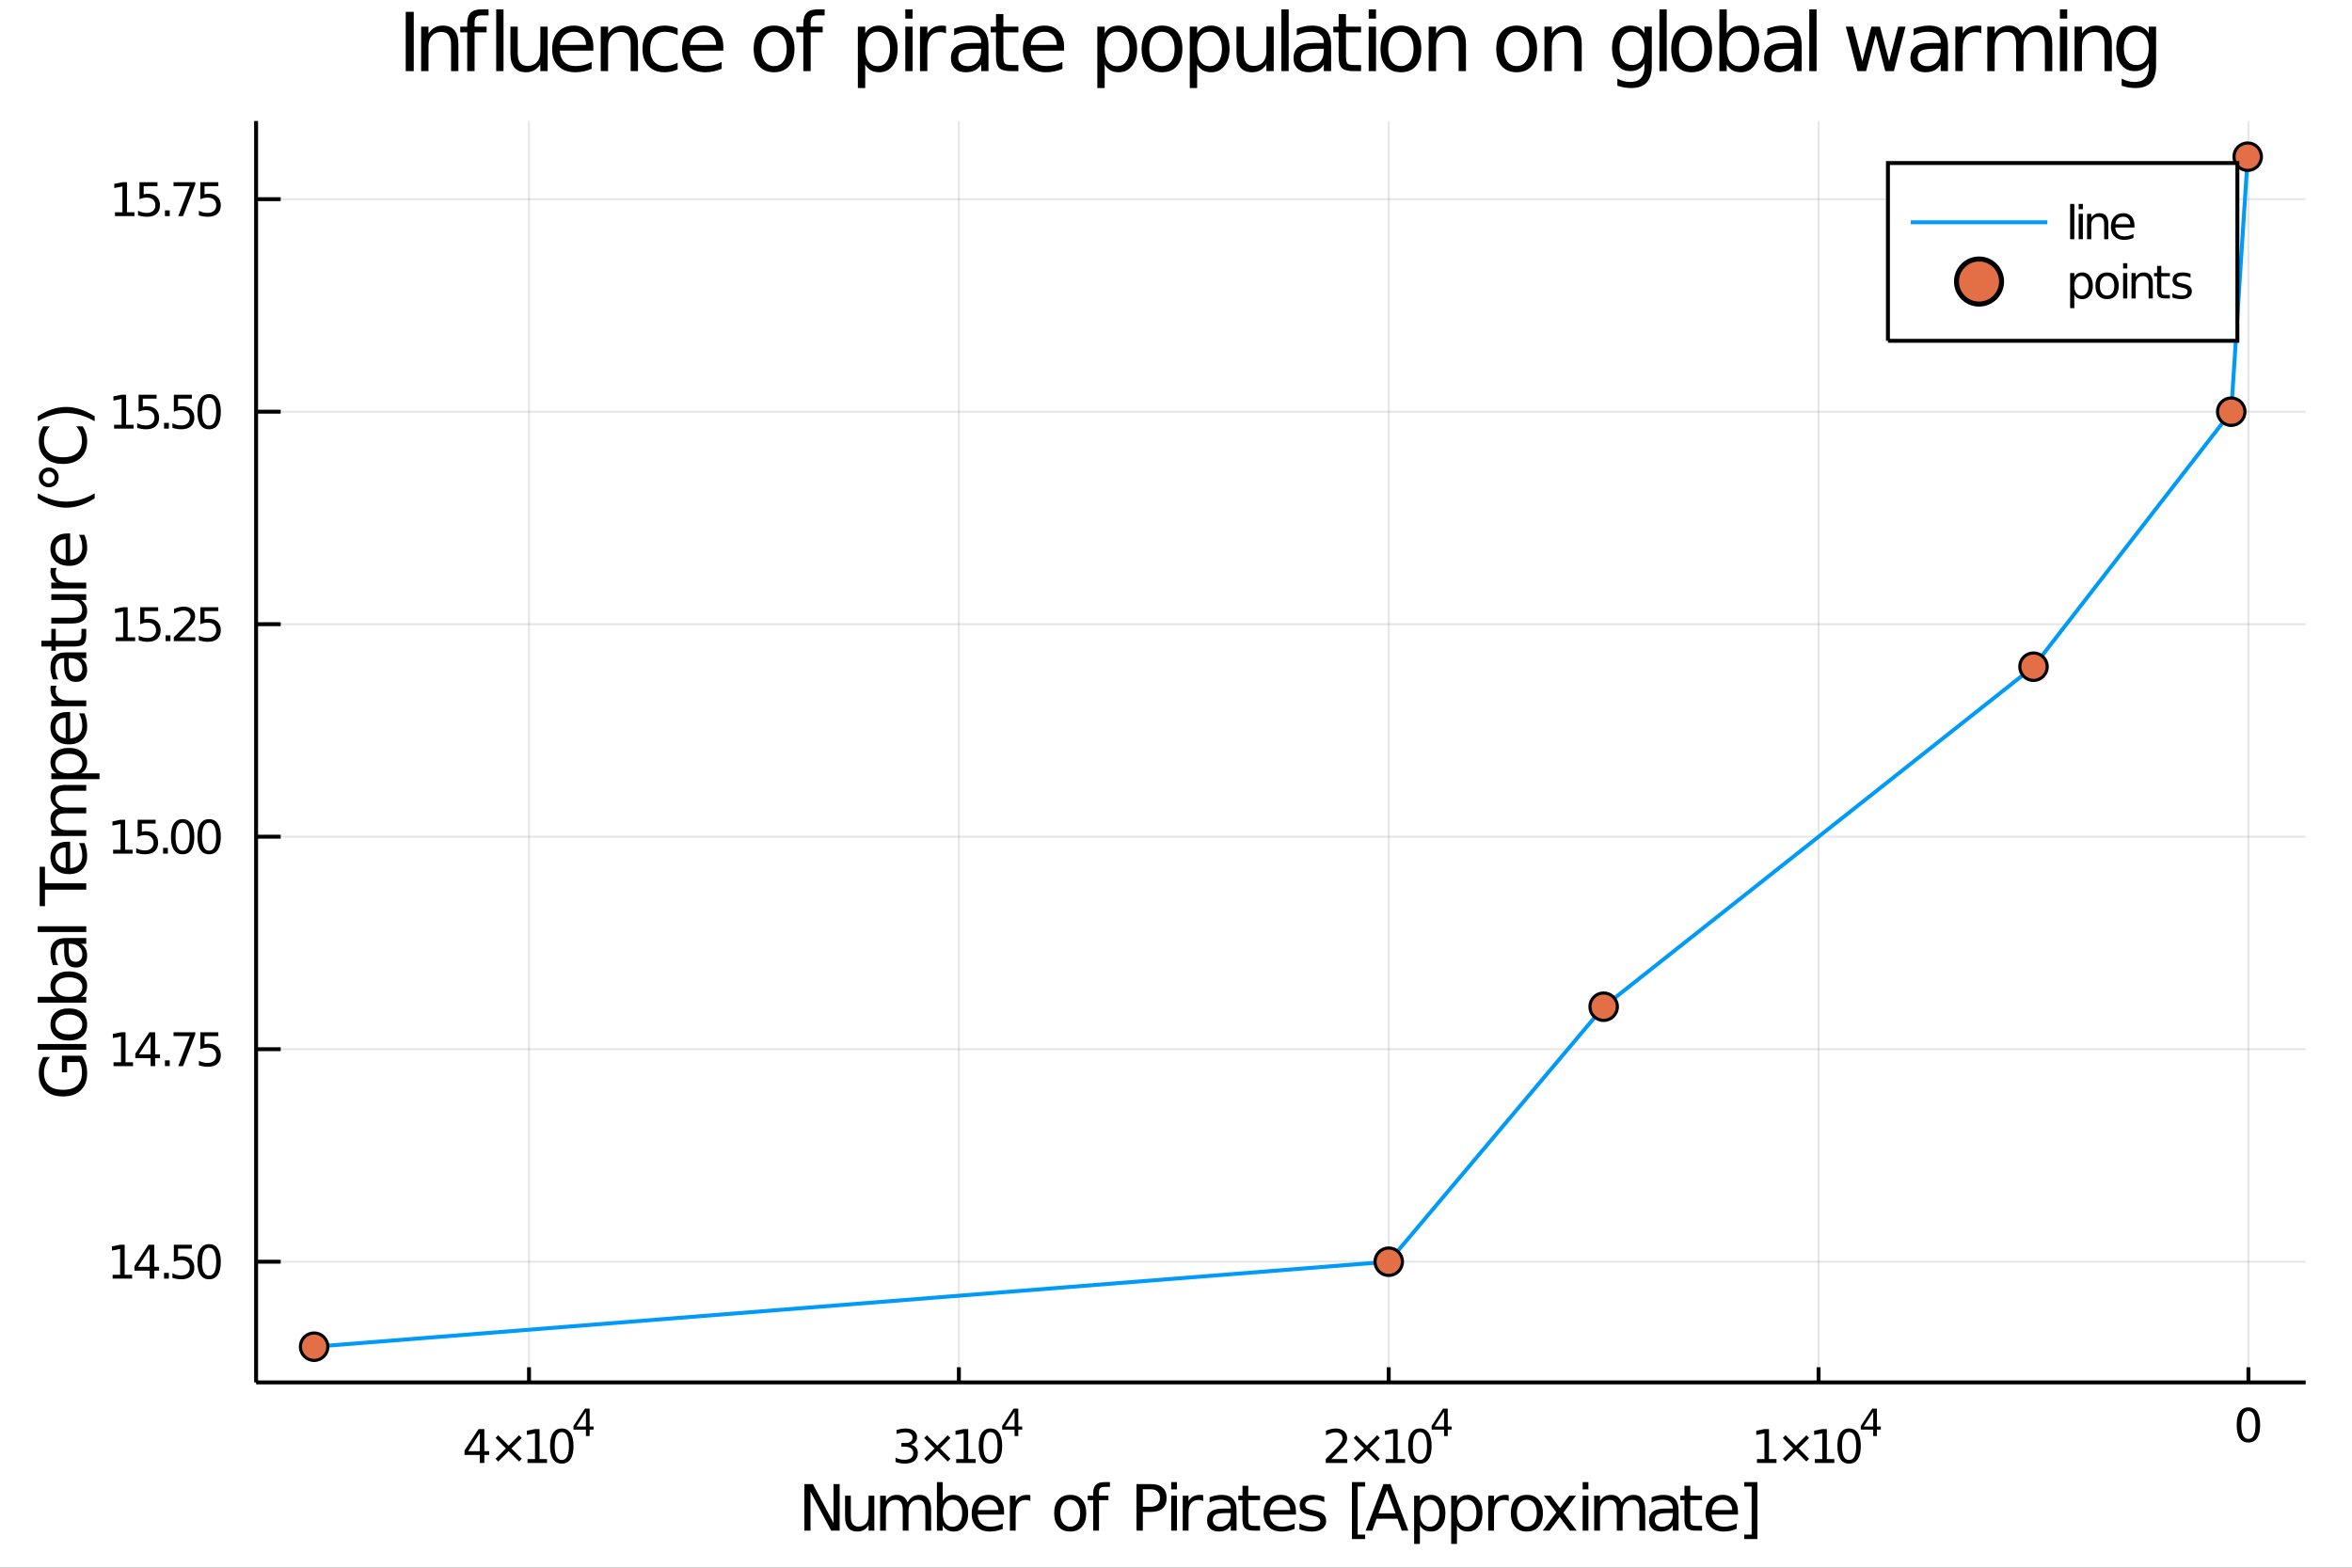 <?xml version="1.0" encoding="utf-8"?>
<svg xmlns="http://www.w3.org/2000/svg" xmlns:xlink="http://www.w3.org/1999/xlink" width="600" height="400" viewBox="0 0 2400 1600">
<rect x="0" y="0" width="2400" height="1600" fill="#333333" stroke="none"/>
<defs>
  <clipPath id="clip220">
    <rect x="0" y="0" width="2400" height="1600"/>
  </clipPath>
</defs>
<path clip-path="url(#clip220)" d="
M0 1600 L2400 1600 L2400 0 L0 0  Z
  " fill="#ffffff" fill-rule="evenodd" fill-opacity="1"/>
<defs>
  <clipPath id="clip221">
    <rect x="480" y="0" width="1681" height="1600"/>
  </clipPath>
</defs>
<path clip-path="url(#clip220)" d="
M261.324 1410.9 L2352.76 1410.9 L2352.76 123.472 L261.324 123.472  Z
  " fill="#ffffff" fill-rule="evenodd" fill-opacity="1"/>
<defs>
  <clipPath id="clip222">
    <rect x="261" y="123" width="2092" height="1288"/>
  </clipPath>
</defs>
<polyline clip-path="url(#clip222)" style="stroke:#000000; stroke-width:2; stroke-opacity:0.1; fill:none" points="
  2294.31,1410.9 2294.31,123.472 
  "/>
<polyline clip-path="url(#clip222)" style="stroke:#000000; stroke-width:2; stroke-opacity:0.1; fill:none" points="
  1855.69,1410.9 1855.69,123.472 
  "/>
<polyline clip-path="url(#clip222)" style="stroke:#000000; stroke-width:2; stroke-opacity:0.1; fill:none" points="
  1417.07,1410.9 1417.07,123.472 
  "/>
<polyline clip-path="url(#clip222)" style="stroke:#000000; stroke-width:2; stroke-opacity:0.1; fill:none" points="
  978.447,1410.9 978.447,123.472 
  "/>
<polyline clip-path="url(#clip222)" style="stroke:#000000; stroke-width:2; stroke-opacity:0.1; fill:none" points="
  539.826,1410.9 539.826,123.472 
  "/>
<polyline clip-path="url(#clip220)" style="stroke:#000000; stroke-width:4; stroke-opacity:1; fill:none" points="
  2352.76,1410.9 261.324,1410.9 
  "/>
<polyline clip-path="url(#clip220)" style="stroke:#000000; stroke-width:4; stroke-opacity:1; fill:none" points="
  2294.31,1410.9 2294.31,1395.45 
  "/>
<polyline clip-path="url(#clip220)" style="stroke:#000000; stroke-width:4; stroke-opacity:1; fill:none" points="
  1855.69,1410.9 1855.69,1395.45 
  "/>
<polyline clip-path="url(#clip220)" style="stroke:#000000; stroke-width:4; stroke-opacity:1; fill:none" points="
  1417.07,1410.9 1417.07,1395.45 
  "/>
<polyline clip-path="url(#clip220)" style="stroke:#000000; stroke-width:4; stroke-opacity:1; fill:none" points="
  978.447,1410.9 978.447,1395.45 
  "/>
<polyline clip-path="url(#clip220)" style="stroke:#000000; stroke-width:4; stroke-opacity:1; fill:none" points="
  539.826,1410.9 539.826,1395.45 
  "/>
<path clip-path="url(#clip220)" d="M 0 0 M2294.31 1440.09 Q2290.7 1440.09 2288.87 1443.65 Q2287.06 1447.19 2287.06 1454.32 Q2287.06 1461.43 2288.87 1464.99 Q2290.7 1468.54 2294.31 1468.54 Q2297.94 1468.54 2299.75 1464.99 Q2301.58 1461.43 2301.58 1454.32 Q2301.58 1447.19 2299.75 1443.65 Q2297.94 1440.09 2294.31 1440.09 M2294.31 1436.38 Q2300.12 1436.38 2303.18 1440.99 Q2306.25 1445.57 2306.25 1454.32 Q2306.25 1463.05 2303.18 1467.66 Q2300.12 1472.24 2294.31 1472.24 Q2288.5 1472.24 2285.42 1467.66 Q2282.37 1463.05 2282.37 1454.32 Q2282.37 1445.57 2285.42 1440.99 Q2288.5 1436.38 2294.31 1436.38 Z" fill="#000000" fill-rule="evenodd" fill-opacity="1" /><path clip-path="url(#clip220)" d="M 0 0 M1792.82 1489.17 L1800.46 1489.17 L1800.46 1462.8 L1792.15 1464.47 L1792.15 1460.21 L1800.41 1458.54 L1805.09 1458.54 L1805.09 1489.17 L1812.73 1489.17 L1812.73 1493.1 L1792.82 1493.1 L1792.82 1489.17 Z" fill="#000000" fill-rule="evenodd" fill-opacity="1" /><path clip-path="url(#clip220)" d="M 0 0 M1845.97 1467.64 L1835.39 1478.27 L1845.97 1488.84 L1843.21 1491.65 L1832.59 1481.02 L1821.96 1491.65 L1819.23 1488.84 L1829.79 1478.27 L1819.23 1467.64 L1821.96 1464.84 L1832.59 1475.47 L1843.21 1464.84 L1845.97 1467.64 Z" fill="#000000" fill-rule="evenodd" fill-opacity="1" /><path clip-path="url(#clip220)" d="M 0 0 M1851.85 1489.17 L1859.49 1489.17 L1859.49 1462.8 L1851.18 1464.47 L1851.18 1460.21 L1859.44 1458.54 L1864.12 1458.54 L1864.12 1489.17 L1871.75 1489.17 L1871.75 1493.1 L1851.85 1493.1 L1851.85 1489.17 Z" fill="#000000" fill-rule="evenodd" fill-opacity="1" /><path clip-path="url(#clip220)" d="M 0 0 M1886.82 1461.62 Q1883.21 1461.62 1881.38 1465.19 Q1879.58 1468.73 1879.58 1475.86 Q1879.58 1482.97 1881.38 1486.53 Q1883.21 1490.07 1886.82 1490.07 Q1890.46 1490.07 1892.26 1486.53 Q1894.09 1482.97 1894.09 1475.86 Q1894.09 1468.73 1892.26 1465.19 Q1890.46 1461.62 1886.82 1461.62 M1886.82 1457.92 Q1892.63 1457.92 1895.69 1462.53 Q1898.77 1467.11 1898.77 1475.86 Q1898.77 1484.59 1895.69 1489.19 Q1892.63 1493.78 1886.82 1493.78 Q1881.01 1493.78 1877.93 1489.19 Q1874.88 1484.59 1874.88 1475.86 Q1874.88 1467.11 1877.93 1462.53 Q1881.01 1457.92 1886.82 1457.92 Z" fill="#000000" fill-rule="evenodd" fill-opacity="1" /><path clip-path="url(#clip220)" d="M 0 0 M1911.44 1440.92 L1901.85 1455.91 L1911.44 1455.91 L1911.44 1440.92 M1910.45 1437.61 L1915.22 1437.61 L1915.22 1455.91 L1919.23 1455.91 L1919.23 1459.07 L1915.22 1459.07 L1915.22 1465.69 L1911.44 1465.69 L1911.44 1459.07 L1898.77 1459.07 L1898.77 1455.41 L1910.45 1437.61 Z" fill="#000000" fill-rule="evenodd" fill-opacity="1" /><path clip-path="url(#clip220)" d="M 0 0 M1358.47 1489.17 L1374.79 1489.17 L1374.79 1493.1 L1352.84 1493.1 L1352.84 1489.17 Q1355.51 1486.41 1360.09 1481.78 Q1364.7 1477.13 1365.88 1475.79 Q1368.12 1473.27 1369 1471.53 Q1369.9 1469.77 1369.9 1468.08 Q1369.9 1465.33 1367.96 1463.59 Q1366.04 1461.85 1362.94 1461.85 Q1360.74 1461.85 1358.28 1462.62 Q1355.85 1463.38 1353.08 1464.93 L1353.08 1460.21 Q1355.9 1459.08 1358.35 1458.5 Q1360.81 1457.92 1362.84 1457.92 Q1368.21 1457.92 1371.41 1460.6 Q1374.6 1463.29 1374.6 1467.78 Q1374.6 1469.91 1373.79 1471.83 Q1373.01 1473.73 1370.9 1476.32 Q1370.32 1476.99 1367.22 1480.21 Q1364.12 1483.4 1358.47 1489.17 Z" fill="#000000" fill-rule="evenodd" fill-opacity="1" /><path clip-path="url(#clip220)" d="M 0 0 M1408.03 1467.64 L1397.45 1478.27 L1408.03 1488.84 L1405.27 1491.65 L1394.65 1481.02 L1384.02 1491.65 L1381.29 1488.84 L1391.85 1478.27 L1381.29 1467.64 L1384.02 1464.84 L1394.65 1475.47 L1405.27 1464.84 L1408.03 1467.64 Z" fill="#000000" fill-rule="evenodd" fill-opacity="1" /><path clip-path="url(#clip220)" d="M 0 0 M1413.91 1489.17 L1421.55 1489.17 L1421.55 1462.8 L1413.24 1464.47 L1413.24 1460.21 L1421.5 1458.54 L1426.18 1458.54 L1426.18 1489.17 L1433.82 1489.17 L1433.82 1493.1 L1413.91 1493.1 L1413.91 1489.17 Z" fill="#000000" fill-rule="evenodd" fill-opacity="1" /><path clip-path="url(#clip220)" d="M 0 0 M1448.89 1461.62 Q1445.27 1461.62 1443.45 1465.19 Q1441.64 1468.73 1441.64 1475.86 Q1441.64 1482.97 1443.45 1486.53 Q1445.27 1490.07 1448.89 1490.07 Q1452.52 1490.07 1454.32 1486.53 Q1456.15 1482.97 1456.15 1475.86 Q1456.15 1468.73 1454.32 1465.19 Q1452.52 1461.62 1448.89 1461.62 M1448.89 1457.92 Q1454.7 1457.92 1457.75 1462.53 Q1460.83 1467.11 1460.83 1475.86 Q1460.83 1484.59 1457.75 1489.19 Q1454.7 1493.78 1448.89 1493.78 Q1443.08 1493.78 1440 1489.19 Q1436.94 1484.59 1436.94 1475.86 Q1436.94 1467.11 1440 1462.53 Q1443.08 1457.92 1448.89 1457.92 Z" fill="#000000" fill-rule="evenodd" fill-opacity="1" /><path clip-path="url(#clip220)" d="M 0 0 M1473.51 1440.92 L1463.91 1455.91 L1473.51 1455.91 L1473.51 1440.92 M1472.51 1437.61 L1477.29 1437.61 L1477.29 1455.91 L1481.29 1455.91 L1481.29 1459.07 L1477.29 1459.07 L1477.29 1465.69 L1473.51 1465.69 L1473.51 1459.07 L1460.83 1459.07 L1460.83 1455.41 L1472.51 1437.61 Z" fill="#000000" fill-rule="evenodd" fill-opacity="1" /><path clip-path="url(#clip220)" d="M 0 0 M929.443 1474.47 Q932.799 1475.19 934.674 1477.46 Q936.572 1479.72 936.572 1483.06 Q936.572 1488.17 933.054 1490.97 Q929.535 1493.78 923.054 1493.78 Q920.878 1493.78 918.563 1493.34 Q916.272 1492.92 913.818 1492.06 L913.818 1487.55 Q915.762 1488.68 918.077 1489.26 Q920.392 1489.84 922.915 1489.84 Q927.313 1489.84 929.605 1488.1 Q931.92 1486.37 931.92 1483.06 Q931.92 1480 929.767 1478.29 Q927.637 1476.55 923.818 1476.55 L919.79 1476.55 L919.79 1472.71 L924.003 1472.71 Q927.452 1472.71 929.281 1471.34 Q931.11 1469.96 931.11 1467.36 Q931.11 1464.7 929.211 1463.29 Q927.336 1461.85 923.818 1461.85 Q921.897 1461.85 919.698 1462.27 Q917.499 1462.69 914.86 1463.57 L914.86 1459.4 Q917.522 1458.66 919.836 1458.29 Q922.174 1457.92 924.235 1457.92 Q929.559 1457.92 932.66 1460.35 Q935.762 1462.76 935.762 1466.88 Q935.762 1469.75 934.119 1471.74 Q932.475 1473.71 929.443 1474.47 Z" fill="#000000" fill-rule="evenodd" fill-opacity="1" /><path clip-path="url(#clip220)" d="M 0 0 M969.813 1467.64 L959.234 1478.27 L969.813 1488.84 L967.058 1491.65 L956.433 1481.02 L945.809 1491.65 L943.077 1488.84 L953.633 1478.27 L943.077 1467.64 L945.809 1464.84 L956.433 1475.47 L967.058 1464.84 L969.813 1467.64 Z" fill="#000000" fill-rule="evenodd" fill-opacity="1" /><path clip-path="url(#clip220)" d="M 0 0 M975.693 1489.17 L983.331 1489.17 L983.331 1462.8 L975.021 1464.47 L975.021 1460.21 L983.285 1458.54 L987.961 1458.54 L987.961 1489.17 L995.6 1489.17 L995.6 1493.1 L975.693 1493.1 L975.693 1489.17 Z" fill="#000000" fill-rule="evenodd" fill-opacity="1" /><path clip-path="url(#clip220)" d="M 0 0 M1010.67 1461.62 Q1007.06 1461.62 1005.23 1465.19 Q1003.42 1468.73 1003.42 1475.86 Q1003.42 1482.97 1005.23 1486.53 Q1007.06 1490.07 1010.67 1490.07 Q1014.3 1490.07 1016.11 1486.53 Q1017.94 1482.97 1017.94 1475.86 Q1017.94 1468.73 1016.11 1465.19 Q1014.3 1461.62 1010.67 1461.62 M1010.67 1457.92 Q1016.48 1457.92 1019.54 1462.53 Q1022.61 1467.11 1022.61 1475.86 Q1022.61 1484.59 1019.54 1489.19 Q1016.48 1493.78 1010.67 1493.78 Q1004.86 1493.78 1001.78 1489.19 Q998.725 1484.59 998.725 1475.86 Q998.725 1467.11 1001.78 1462.53 Q1004.86 1457.92 1010.67 1457.92 Z" fill="#000000" fill-rule="evenodd" fill-opacity="1" /><path clip-path="url(#clip220)" d="M 0 0 M1035.29 1440.92 L1025.7 1455.91 L1035.29 1455.91 L1035.29 1440.92 M1034.29 1437.61 L1039.07 1437.61 L1039.07 1455.91 L1043.08 1455.91 L1043.08 1459.07 L1039.07 1459.07 L1039.07 1465.69 L1035.29 1465.69 L1035.29 1459.07 L1022.61 1459.07 L1022.61 1455.41 L1034.29 1437.61 Z" fill="#000000" fill-rule="evenodd" fill-opacity="1" /><path clip-path="url(#clip220)" d="M 0 0 M489.584 1462.62 L477.778 1481.07 L489.584 1481.07 L489.584 1462.62 M488.357 1458.54 L494.236 1458.54 L494.236 1481.07 L499.167 1481.07 L499.167 1484.96 L494.236 1484.96 L494.236 1493.1 L489.584 1493.1 L489.584 1484.96 L473.982 1484.96 L473.982 1480.44 L488.357 1458.54 Z" fill="#000000" fill-rule="evenodd" fill-opacity="1" /><path clip-path="url(#clip220)" d="M 0 0 M532.407 1467.64 L521.829 1478.27 L532.407 1488.84 L529.653 1491.65 L519.028 1481.02 L508.403 1491.65 L505.671 1488.84 L516.227 1478.27 L505.671 1467.64 L508.403 1464.84 L519.028 1475.47 L529.653 1464.84 L532.407 1467.64 Z" fill="#000000" fill-rule="evenodd" fill-opacity="1" /><path clip-path="url(#clip220)" d="M 0 0 M538.287 1489.17 L545.926 1489.17 L545.926 1462.8 L537.616 1464.47 L537.616 1460.21 L545.88 1458.54 L550.555 1458.54 L550.555 1489.17 L558.194 1489.17 L558.194 1493.1 L538.287 1493.1 L538.287 1489.17 Z" fill="#000000" fill-rule="evenodd" fill-opacity="1" /><path clip-path="url(#clip220)" d="M 0 0 M573.264 1461.62 Q569.653 1461.62 567.824 1465.19 Q566.018 1468.73 566.018 1475.86 Q566.018 1482.97 567.824 1486.53 Q569.653 1490.07 573.264 1490.07 Q576.898 1490.07 578.703 1486.53 Q580.532 1482.97 580.532 1475.86 Q580.532 1468.73 578.703 1465.19 Q576.898 1461.62 573.264 1461.62 M573.264 1457.92 Q579.074 1457.92 582.129 1462.53 Q585.208 1467.11 585.208 1475.86 Q585.208 1484.59 582.129 1489.19 Q579.074 1493.78 573.264 1493.78 Q567.453 1493.78 564.375 1489.19 Q561.319 1484.59 561.319 1475.86 Q561.319 1467.11 564.375 1462.53 Q567.453 1457.92 573.264 1457.92 Z" fill="#000000" fill-rule="evenodd" fill-opacity="1" /><path clip-path="url(#clip220)" d="M 0 0 M597.884 1440.92 L588.292 1455.91 L597.884 1455.91 L597.884 1440.92 M596.888 1437.61 L601.665 1437.61 L601.665 1455.91 L605.671 1455.91 L605.671 1459.07 L601.665 1459.07 L601.665 1465.69 L597.884 1465.69 L597.884 1459.07 L585.208 1459.07 L585.208 1455.41 L596.888 1437.61 Z" fill="#000000" fill-rule="evenodd" fill-opacity="1" /><path clip-path="url(#clip220)" d="M 0 0 M820.812 1514.67 L829.469 1514.67 L850.539 1554.42 L850.539 1514.67 L856.778 1514.67 L856.778 1562.19 L848.12 1562.19 L827.05 1522.43 L827.05 1562.19 L820.812 1562.19 L820.812 1514.67 Z" fill="#000000" fill-rule="evenodd" fill-opacity="1" /><path clip-path="url(#clip220)" d="M 0 0 M862.316 1548.12 L862.316 1526.54 L868.172 1526.54 L868.172 1547.89 Q868.172 1552.96 870.146 1555.5 Q872.119 1558.02 876.066 1558.02 Q880.808 1558.02 883.546 1554.99 Q886.315 1551.97 886.315 1546.75 L886.315 1526.54 L892.171 1526.54 L892.171 1562.19 L886.315 1562.19 L886.315 1556.71 Q884.182 1559.96 881.349 1561.55 Q878.549 1563.11 874.825 1563.11 Q868.682 1563.11 865.499 1559.29 Q862.316 1555.47 862.316 1548.12 M877.053 1525.68 L877.053 1525.68 Z" fill="#000000" fill-rule="evenodd" fill-opacity="1" /><path clip-path="url(#clip220)" d="M 0 0 M926.069 1533.38 Q928.265 1529.43 931.32 1527.56 Q934.376 1525.68 938.513 1525.68 Q944.083 1525.68 947.107 1529.59 Q950.131 1533.48 950.131 1540.67 L950.131 1562.19 L944.243 1562.19 L944.243 1540.86 Q944.243 1535.74 942.428 1533.25 Q940.614 1530.77 936.89 1530.77 Q932.339 1530.77 929.697 1533.79 Q927.055 1536.82 927.055 1542.04 L927.055 1562.19 L921.167 1562.19 L921.167 1540.86 Q921.167 1535.7 919.353 1533.25 Q917.538 1530.77 913.751 1530.77 Q909.263 1530.77 906.621 1533.83 Q903.98 1536.85 903.98 1542.04 L903.98 1562.19 L898.091 1562.19 L898.091 1526.54 L903.98 1526.54 L903.98 1532.08 Q905.985 1528.8 908.786 1527.24 Q911.587 1525.68 915.438 1525.68 Q919.321 1525.68 922.026 1527.65 Q924.764 1529.62 926.069 1533.38 Z" fill="#000000" fill-rule="evenodd" fill-opacity="1" /><path clip-path="url(#clip220)" d="M 0 0 M981.864 1544.39 Q981.864 1537.93 979.19 1534.27 Q976.549 1530.58 971.902 1530.58 Q967.255 1530.58 964.581 1534.27 Q961.939 1537.93 961.939 1544.39 Q961.939 1550.85 964.581 1554.55 Q967.255 1558.21 971.902 1558.21 Q976.549 1558.21 979.19 1554.55 Q981.864 1550.85 981.864 1544.39 M961.939 1531.95 Q963.785 1528.77 966.586 1527.24 Q969.419 1525.68 973.334 1525.68 Q979.827 1525.68 983.869 1530.83 Q987.943 1535.99 987.943 1544.39 Q987.943 1552.8 983.869 1557.95 Q979.827 1563.11 973.334 1563.11 Q969.419 1563.11 966.586 1561.58 Q963.785 1560.02 961.939 1556.84 L961.939 1562.19 L956.051 1562.19 L956.051 1512.66 L961.939 1512.66 L961.939 1531.95 Z" fill="#000000" fill-rule="evenodd" fill-opacity="1" /><path clip-path="url(#clip220)" d="M 0 0 M1024.58 1542.9 L1024.58 1545.76 L997.651 1545.76 Q998.033 1551.81 1001.28 1554.99 Q1004.56 1558.14 1010.38 1558.14 Q1013.76 1558.14 1016.91 1557.32 Q1020.09 1556.49 1023.21 1554.83 L1023.21 1560.37 Q1020.06 1561.71 1016.75 1562.41 Q1013.44 1563.11 1010.03 1563.11 Q1001.5 1563.11 996.505 1558.14 Q991.54 1553.18 991.54 1544.71 Q991.54 1535.96 996.25 1530.83 Q1000.99 1525.68 1009.01 1525.68 Q1016.21 1525.68 1020.38 1530.33 Q1024.58 1534.94 1024.58 1542.9 M1018.72 1541.18 Q1018.66 1536.37 1016.02 1533.51 Q1013.41 1530.64 1009.08 1530.64 Q1004.18 1530.64 1001.22 1533.41 Q998.287 1536.18 997.842 1541.21 L1018.72 1541.18 Z" fill="#000000" fill-rule="evenodd" fill-opacity="1" /><path clip-path="url(#clip220)" d="M 0 0 M1051.38 1532.01 Q1050.39 1531.44 1049.21 1531.18 Q1048.07 1530.9 1046.67 1530.9 Q1041.7 1530.9 1039.03 1534.14 Q1036.39 1537.36 1036.39 1543.41 L1036.39 1562.19 L1030.5 1562.19 L1030.5 1526.54 L1036.39 1526.54 L1036.39 1532.08 Q1038.23 1528.83 1041.19 1527.27 Q1044.15 1525.68 1048.39 1525.68 Q1048.99 1525.68 1049.72 1525.77 Q1050.45 1525.84 1051.35 1526 L1051.38 1532.01 Z" fill="#000000" fill-rule="evenodd" fill-opacity="1" /><path clip-path="url(#clip220)" d="M 0 0 M1092.05 1530.64 Q1087.34 1530.64 1084.61 1534.34 Q1081.87 1538 1081.87 1544.39 Q1081.87 1550.79 1084.57 1554.48 Q1087.31 1558.14 1092.05 1558.14 Q1096.73 1558.14 1099.47 1554.45 Q1102.21 1550.76 1102.21 1544.39 Q1102.21 1538.06 1099.47 1534.37 Q1096.73 1530.64 1092.05 1530.64 M1092.05 1525.68 Q1099.69 1525.68 1104.05 1530.64 Q1108.41 1535.61 1108.41 1544.39 Q1108.41 1553.15 1104.05 1558.14 Q1099.69 1563.11 1092.05 1563.11 Q1084.38 1563.11 1080.02 1558.14 Q1075.69 1553.15 1075.69 1544.39 Q1075.69 1535.61 1080.02 1530.64 Q1084.38 1525.68 1092.05 1525.68 Z" fill="#000000" fill-rule="evenodd" fill-opacity="1" /><path clip-path="url(#clip220)" d="M 0 0 M1132.6 1512.66 L1132.6 1517.53 L1127 1517.53 Q1123.85 1517.53 1122.61 1518.8 Q1121.4 1520.08 1121.4 1523.39 L1121.4 1526.54 L1131.04 1526.54 L1131.04 1531.09 L1121.4 1531.09 L1121.4 1562.19 L1115.51 1562.19 L1115.51 1531.09 L1109.91 1531.09 L1109.91 1526.54 L1115.51 1526.54 L1115.51 1524.05 Q1115.51 1518.1 1118.28 1515.4 Q1121.05 1512.66 1127.07 1512.66 L1132.6 1512.66 Z" fill="#000000" fill-rule="evenodd" fill-opacity="1" /><path clip-path="url(#clip220)" d="M 0 0 M1166.15 1519.95 L1166.15 1537.8 L1174.24 1537.8 Q1178.72 1537.8 1181.17 1535.48 Q1183.63 1533.16 1183.63 1528.86 Q1183.63 1524.6 1181.17 1522.27 Q1178.72 1519.95 1174.24 1519.95 L1166.15 1519.95 M1159.72 1514.67 L1174.24 1514.67 Q1182.22 1514.67 1186.3 1518.29 Q1190.4 1521.89 1190.4 1528.86 Q1190.4 1535.9 1186.3 1539.49 Q1182.22 1543.09 1174.24 1543.09 L1166.15 1543.09 L1166.15 1562.19 L1159.72 1562.19 L1159.72 1514.67 Z" fill="#000000" fill-rule="evenodd" fill-opacity="1" /><path clip-path="url(#clip220)" d="M 0 0 M1195.12 1526.54 L1200.97 1526.54 L1200.97 1562.19 L1195.12 1562.19 L1195.12 1526.54 M1195.12 1512.66 L1200.97 1512.66 L1200.97 1520.08 L1195.12 1520.08 L1195.12 1512.66 Z" fill="#000000" fill-rule="evenodd" fill-opacity="1" /><path clip-path="url(#clip220)" d="M 0 0 M1227.77 1532.01 Q1226.78 1531.44 1225.61 1531.18 Q1224.46 1530.9 1223.06 1530.9 Q1218.1 1530.9 1215.42 1534.14 Q1212.78 1537.36 1212.78 1543.41 L1212.78 1562.19 L1206.89 1562.19 L1206.89 1526.54 L1212.78 1526.54 L1212.78 1532.08 Q1214.63 1528.83 1217.59 1527.27 Q1220.55 1525.68 1224.78 1525.68 Q1225.38 1525.68 1226.12 1525.77 Q1226.85 1525.84 1227.74 1526 L1227.77 1532.01 Z" fill="#000000" fill-rule="evenodd" fill-opacity="1" /><path clip-path="url(#clip220)" d="M 0 0 M1250.11 1544.27 Q1243.02 1544.27 1240.28 1545.89 Q1237.54 1547.51 1237.54 1551.43 Q1237.54 1554.55 1239.58 1556.39 Q1241.65 1558.21 1245.18 1558.21 Q1250.05 1558.21 1252.98 1554.77 Q1255.94 1551.3 1255.94 1545.57 L1255.94 1544.27 L1250.11 1544.27 M1261.8 1541.85 L1261.8 1562.19 L1255.94 1562.19 L1255.94 1556.77 Q1253.93 1560.02 1250.94 1561.58 Q1247.95 1563.11 1243.62 1563.11 Q1238.15 1563.11 1234.9 1560.05 Q1231.69 1556.97 1231.69 1551.81 Q1231.69 1545.79 1235.7 1542.74 Q1239.74 1539.68 1247.73 1539.68 L1255.94 1539.68 L1255.94 1539.11 Q1255.94 1535.07 1253.27 1532.87 Q1250.62 1530.64 1245.82 1530.64 Q1242.76 1530.64 1239.87 1531.38 Q1236.97 1532.11 1234.3 1533.57 L1234.3 1528.16 Q1237.51 1526.92 1240.53 1526.31 Q1243.56 1525.68 1246.42 1525.68 Q1254.16 1525.68 1257.98 1529.69 Q1261.8 1533.7 1261.8 1541.85 Z" fill="#000000" fill-rule="evenodd" fill-opacity="1" /><path clip-path="url(#clip220)" d="M 0 0 M1273.73 1516.42 L1273.73 1526.54 L1285.79 1526.54 L1285.79 1531.09 L1273.73 1531.09 L1273.73 1550.44 Q1273.73 1554.8 1274.91 1556.04 Q1276.12 1557.28 1279.78 1557.28 L1285.79 1557.28 L1285.79 1562.19 L1279.78 1562.19 Q1273 1562.19 1270.42 1559.67 Q1267.84 1557.12 1267.84 1550.44 L1267.84 1531.09 L1263.55 1531.09 L1263.55 1526.54 L1267.84 1526.54 L1267.84 1516.42 L1273.73 1516.42 Z" fill="#000000" fill-rule="evenodd" fill-opacity="1" /><path clip-path="url(#clip220)" d="M 0 0 M1322.43 1542.9 L1322.43 1545.76 L1295.5 1545.76 Q1295.88 1551.81 1299.13 1554.99 Q1302.41 1558.14 1308.23 1558.14 Q1311.61 1558.14 1314.76 1557.32 Q1317.94 1556.49 1321.06 1554.83 L1321.06 1560.37 Q1317.91 1561.71 1314.6 1562.41 Q1311.29 1563.11 1307.88 1563.11 Q1299.35 1563.11 1294.36 1558.14 Q1289.39 1553.18 1289.39 1544.71 Q1289.39 1535.96 1294.1 1530.83 Q1298.84 1525.68 1306.87 1525.68 Q1314.06 1525.68 1318.23 1530.33 Q1322.43 1534.94 1322.43 1542.9 M1316.57 1541.18 Q1316.51 1536.37 1313.87 1533.51 Q1311.26 1530.64 1306.93 1530.64 Q1302.03 1530.64 1299.07 1533.41 Q1296.14 1536.18 1295.69 1541.21 L1316.57 1541.18 Z" fill="#000000" fill-rule="evenodd" fill-opacity="1" /><path clip-path="url(#clip220)" d="M 0 0 M1351.3 1527.59 L1351.3 1533.13 Q1348.82 1531.85 1346.14 1531.22 Q1343.47 1530.58 1340.6 1530.58 Q1336.24 1530.58 1334.05 1531.92 Q1331.88 1533.25 1331.88 1535.93 Q1331.88 1537.96 1333.44 1539.14 Q1335 1540.29 1339.71 1541.34 L1341.72 1541.78 Q1347.96 1543.12 1350.57 1545.57 Q1353.21 1547.99 1353.21 1552.35 Q1353.21 1557.32 1349.26 1560.21 Q1345.35 1563.11 1338.47 1563.11 Q1335.61 1563.11 1332.49 1562.54 Q1329.4 1561.99 1325.96 1560.88 L1325.96 1554.83 Q1329.21 1556.52 1332.36 1557.38 Q1335.51 1558.21 1338.6 1558.21 Q1342.74 1558.21 1344.96 1556.81 Q1347.19 1555.37 1347.19 1552.8 Q1347.19 1550.41 1345.57 1549.14 Q1343.98 1547.86 1338.53 1546.68 L1336.5 1546.21 Q1331.05 1545.06 1328.64 1542.71 Q1326.22 1540.32 1326.22 1536.18 Q1326.22 1531.15 1329.78 1528.42 Q1333.35 1525.68 1339.9 1525.68 Q1343.15 1525.68 1346.01 1526.16 Q1348.88 1526.63 1351.3 1527.59 Z" fill="#000000" fill-rule="evenodd" fill-opacity="1" /><path clip-path="url(#clip220)" d="M 0 0 M1379.53 1512.66 L1393.02 1512.66 L1393.02 1517.21 L1385.39 1517.21 L1385.39 1566.23 L1393.02 1566.23 L1393.02 1570.78 L1379.53 1570.78 L1379.53 1512.66 Z" fill="#000000" fill-rule="evenodd" fill-opacity="1" /><path clip-path="url(#clip220)" d="M 0 0 M1415.3 1521 L1406.58 1544.65 L1424.06 1544.65 L1415.3 1521 M1411.68 1514.67 L1418.97 1514.67 L1437.08 1562.19 L1430.39 1562.19 L1426.06 1550 L1404.64 1550 L1400.31 1562.19 L1393.53 1562.19 L1411.68 1514.67 Z" fill="#000000" fill-rule="evenodd" fill-opacity="1" /><path clip-path="url(#clip220)" d="M 0 0 M1448.88 1556.84 L1448.88 1575.74 L1443 1575.74 L1443 1526.54 L1448.88 1526.54 L1448.88 1531.95 Q1450.73 1528.77 1453.53 1527.24 Q1456.36 1525.68 1460.28 1525.68 Q1466.77 1525.68 1470.81 1530.83 Q1474.89 1535.99 1474.89 1544.39 Q1474.89 1552.8 1470.81 1557.95 Q1466.77 1563.11 1460.28 1563.11 Q1456.36 1563.11 1453.53 1561.58 Q1450.73 1560.02 1448.88 1556.84 M1468.81 1544.39 Q1468.81 1537.93 1466.14 1534.27 Q1463.49 1530.58 1458.85 1530.58 Q1454.2 1530.58 1451.53 1534.27 Q1448.88 1537.93 1448.88 1544.39 Q1448.88 1550.85 1451.53 1554.55 Q1454.2 1558.21 1458.85 1558.21 Q1463.49 1558.21 1466.14 1554.55 Q1468.81 1550.85 1468.81 1544.39 Z" fill="#000000" fill-rule="evenodd" fill-opacity="1" /><path clip-path="url(#clip220)" d="M 0 0 M1486.7 1556.84 L1486.7 1575.74 L1480.81 1575.74 L1480.81 1526.54 L1486.7 1526.54 L1486.7 1531.95 Q1488.54 1528.77 1491.34 1527.24 Q1494.18 1525.68 1498.09 1525.68 Q1504.58 1525.68 1508.63 1530.83 Q1512.7 1535.99 1512.7 1544.39 Q1512.7 1552.8 1508.63 1557.95 Q1504.58 1563.11 1498.09 1563.11 Q1494.18 1563.11 1491.34 1561.58 Q1488.54 1560.02 1486.7 1556.84 M1506.62 1544.39 Q1506.62 1537.93 1503.95 1534.27 Q1501.31 1530.58 1496.66 1530.58 Q1492.01 1530.58 1489.34 1534.27 Q1486.7 1537.93 1486.7 1544.39 Q1486.7 1550.85 1489.34 1554.55 Q1492.01 1558.21 1496.66 1558.21 Q1501.31 1558.21 1503.95 1554.55 Q1506.62 1550.85 1506.62 1544.39 Z" fill="#000000" fill-rule="evenodd" fill-opacity="1" /><path clip-path="url(#clip220)" d="M 0 0 M1539.5 1532.01 Q1538.51 1531.44 1537.34 1531.18 Q1536.19 1530.9 1534.79 1530.9 Q1529.82 1530.9 1527.15 1534.14 Q1524.51 1537.36 1524.51 1543.41 L1524.51 1562.19 L1518.62 1562.19 L1518.62 1526.54 L1524.51 1526.54 L1524.51 1532.08 Q1526.35 1528.83 1529.31 1527.27 Q1532.27 1525.68 1536.51 1525.68 Q1537.11 1525.68 1537.84 1525.77 Q1538.58 1525.84 1539.47 1526 L1539.5 1532.01 Z" fill="#000000" fill-rule="evenodd" fill-opacity="1" /><path clip-path="url(#clip220)" d="M 0 0 M1558.02 1530.64 Q1553.31 1530.64 1550.58 1534.34 Q1547.84 1538 1547.84 1544.39 Q1547.84 1550.79 1550.54 1554.48 Q1553.28 1558.14 1558.02 1558.14 Q1562.7 1558.14 1565.44 1554.45 Q1568.18 1550.76 1568.18 1544.39 Q1568.18 1538.06 1565.44 1534.37 Q1562.7 1530.64 1558.02 1530.64 M1558.02 1525.68 Q1565.66 1525.68 1570.02 1530.64 Q1574.38 1535.61 1574.38 1544.39 Q1574.38 1553.15 1570.02 1558.14 Q1565.66 1563.11 1558.02 1563.11 Q1550.35 1563.11 1545.99 1558.14 Q1541.66 1553.15 1541.66 1544.39 Q1541.66 1535.61 1545.99 1530.64 Q1550.35 1525.68 1558.02 1525.68 Z" fill="#000000" fill-rule="evenodd" fill-opacity="1" /><path clip-path="url(#clip220)" d="M 0 0 M1608.15 1526.54 L1595.26 1543.88 L1608.82 1562.19 L1601.92 1562.19 L1591.54 1548.18 L1581.16 1562.19 L1574.26 1562.19 L1588.1 1543.53 L1575.43 1526.54 L1582.34 1526.54 L1591.79 1539.24 L1601.25 1526.54 L1608.15 1526.54 Z" fill="#000000" fill-rule="evenodd" fill-opacity="1" /><path clip-path="url(#clip220)" d="M 0 0 M1614.97 1526.54 L1620.82 1526.54 L1620.82 1562.19 L1614.97 1562.19 L1614.97 1526.54 M1614.97 1512.66 L1620.82 1512.66 L1620.82 1520.08 L1614.97 1520.08 L1614.97 1512.66 Z" fill="#000000" fill-rule="evenodd" fill-opacity="1" /><path clip-path="url(#clip220)" d="M 0 0 M1654.72 1533.38 Q1656.92 1529.43 1659.97 1527.56 Q1663.03 1525.68 1667.16 1525.68 Q1672.73 1525.68 1675.76 1529.59 Q1678.78 1533.48 1678.78 1540.67 L1678.78 1562.19 L1672.89 1562.19 L1672.89 1540.86 Q1672.89 1535.74 1671.08 1533.25 Q1669.26 1530.77 1665.54 1530.77 Q1660.99 1530.77 1658.35 1533.79 Q1655.71 1536.82 1655.71 1542.04 L1655.71 1562.19 L1649.82 1562.19 L1649.82 1540.86 Q1649.82 1535.7 1648 1533.25 Q1646.19 1530.77 1642.4 1530.77 Q1637.91 1530.77 1635.27 1533.83 Q1632.63 1536.85 1632.63 1542.04 L1632.63 1562.19 L1626.74 1562.19 L1626.74 1526.54 L1632.63 1526.54 L1632.63 1532.08 Q1634.64 1528.8 1637.44 1527.24 Q1640.24 1525.68 1644.09 1525.68 Q1647.97 1525.68 1650.68 1527.65 Q1653.41 1529.62 1654.72 1533.38 Z" fill="#000000" fill-rule="evenodd" fill-opacity="1" /><path clip-path="url(#clip220)" d="M 0 0 M1701.13 1544.27 Q1694.03 1544.27 1691.29 1545.89 Q1688.55 1547.51 1688.55 1551.43 Q1688.55 1554.55 1690.59 1556.39 Q1692.66 1558.21 1696.19 1558.21 Q1701.06 1558.21 1703.99 1554.77 Q1706.95 1551.3 1706.95 1545.57 L1706.95 1544.27 L1701.13 1544.27 M1712.81 1541.85 L1712.81 1562.19 L1706.95 1562.19 L1706.95 1556.77 Q1704.94 1560.02 1701.95 1561.58 Q1698.96 1563.11 1694.63 1563.11 Q1689.16 1563.11 1685.91 1560.05 Q1682.7 1556.97 1682.7 1551.81 Q1682.7 1545.79 1686.71 1542.74 Q1690.75 1539.68 1698.74 1539.68 L1706.95 1539.68 L1706.95 1539.11 Q1706.95 1535.07 1704.28 1532.87 Q1701.63 1530.64 1696.83 1530.64 Q1693.77 1530.64 1690.88 1531.38 Q1687.98 1532.11 1685.31 1533.57 L1685.31 1528.16 Q1688.52 1526.92 1691.54 1526.31 Q1694.57 1525.68 1697.43 1525.68 Q1705.17 1525.68 1708.99 1529.69 Q1712.81 1533.7 1712.81 1541.85 Z" fill="#000000" fill-rule="evenodd" fill-opacity="1" /><path clip-path="url(#clip220)" d="M 0 0 M1724.74 1516.42 L1724.74 1526.54 L1736.8 1526.54 L1736.8 1531.09 L1724.74 1531.09 L1724.74 1550.44 Q1724.74 1554.8 1725.92 1556.04 Q1727.13 1557.28 1730.79 1557.28 L1736.8 1557.28 L1736.8 1562.19 L1730.79 1562.19 Q1724.01 1562.19 1721.43 1559.67 Q1718.85 1557.12 1718.85 1550.44 L1718.85 1531.09 L1714.56 1531.09 L1714.56 1526.54 L1718.85 1526.54 L1718.85 1516.42 L1724.74 1516.42 Z" fill="#000000" fill-rule="evenodd" fill-opacity="1" /><path clip-path="url(#clip220)" d="M 0 0 M1773.44 1542.9 L1773.44 1545.76 L1746.51 1545.76 Q1746.89 1551.81 1750.14 1554.99 Q1753.42 1558.14 1759.24 1558.14 Q1762.62 1558.14 1765.77 1557.32 Q1768.95 1556.49 1772.07 1554.83 L1772.07 1560.37 Q1768.92 1561.71 1765.61 1562.41 Q1762.3 1563.11 1758.89 1563.11 Q1750.36 1563.11 1745.37 1558.14 Q1740.4 1553.18 1740.4 1544.71 Q1740.4 1535.96 1745.11 1530.83 Q1749.85 1525.68 1757.88 1525.68 Q1765.07 1525.68 1769.24 1530.33 Q1773.44 1534.94 1773.44 1542.9 M1767.58 1541.18 Q1767.52 1536.37 1764.88 1533.51 Q1762.27 1530.64 1757.94 1530.64 Q1753.04 1530.64 1750.08 1533.41 Q1747.15 1536.18 1746.7 1541.21 L1767.58 1541.18 Z" fill="#000000" fill-rule="evenodd" fill-opacity="1" /><path clip-path="url(#clip220)" d="M 0 0 M1793.27 1512.66 L1793.27 1570.78 L1779.77 1570.78 L1779.77 1566.23 L1787.38 1566.23 L1787.38 1517.21 L1779.77 1517.21 L1779.77 1512.66 L1793.27 1512.66 Z" fill="#000000" fill-rule="evenodd" fill-opacity="1" /><polyline clip-path="url(#clip222)" style="stroke:#000000; stroke-width:2; stroke-opacity:0.1; fill:none" points="
  2352.76,1287.71 261.324,1287.71 
  "/>
<polyline clip-path="url(#clip222)" style="stroke:#000000; stroke-width:2; stroke-opacity:0.1; fill:none" points="
  2352.76,1070.82 261.324,1070.82 
  "/>
<polyline clip-path="url(#clip222)" style="stroke:#000000; stroke-width:2; stroke-opacity:0.1; fill:none" points="
  2352.76,853.938 261.324,853.938 
  "/>
<polyline clip-path="url(#clip222)" style="stroke:#000000; stroke-width:2; stroke-opacity:0.1; fill:none" points="
  2352.76,637.054 261.324,637.054 
  "/>
<polyline clip-path="url(#clip222)" style="stroke:#000000; stroke-width:2; stroke-opacity:0.1; fill:none" points="
  2352.76,420.17 261.324,420.17 
  "/>
<polyline clip-path="url(#clip222)" style="stroke:#000000; stroke-width:2; stroke-opacity:0.1; fill:none" points="
  2352.76,203.286 261.324,203.286 
  "/>
<polyline clip-path="url(#clip220)" style="stroke:#000000; stroke-width:4; stroke-opacity:1; fill:none" points="
  261.324,1410.9 261.324,123.472 
  "/>
<polyline clip-path="url(#clip220)" style="stroke:#000000; stroke-width:4; stroke-opacity:1; fill:none" points="
  261.324,1287.71 286.422,1287.71 
  "/>
<polyline clip-path="url(#clip220)" style="stroke:#000000; stroke-width:4; stroke-opacity:1; fill:none" points="
  261.324,1070.82 286.422,1070.82 
  "/>
<polyline clip-path="url(#clip220)" style="stroke:#000000; stroke-width:4; stroke-opacity:1; fill:none" points="
  261.324,853.938 286.422,853.938 
  "/>
<polyline clip-path="url(#clip220)" style="stroke:#000000; stroke-width:4; stroke-opacity:1; fill:none" points="
  261.324,637.054 286.422,637.054 
  "/>
<polyline clip-path="url(#clip220)" style="stroke:#000000; stroke-width:4; stroke-opacity:1; fill:none" points="
  261.324,420.17 286.422,420.17 
  "/>
<polyline clip-path="url(#clip220)" style="stroke:#000000; stroke-width:4; stroke-opacity:1; fill:none" points="
  261.324,203.286 286.422,203.286 
  "/>
<path clip-path="url(#clip220)" d="M 0 0 M114.931 1301.05 L122.57 1301.05 L122.57 1274.69 L114.26 1276.35 L114.26 1272.09 L122.524 1270.43 L127.2 1270.43 L127.2 1301.05 L134.839 1301.05 L134.839 1304.99 L114.931 1304.99 L114.931 1301.05 Z" fill="#000000" fill-rule="evenodd" fill-opacity="1" /><path clip-path="url(#clip220)" d="M 0 0 M152.755 1274.5 L140.95 1292.95 L152.755 1292.95 L152.755 1274.5 M151.528 1270.43 L157.408 1270.43 L157.408 1292.95 L162.339 1292.95 L162.339 1296.84 L157.408 1296.84 L157.408 1304.99 L152.755 1304.99 L152.755 1296.84 L137.154 1296.84 L137.154 1292.32 L151.528 1270.43 Z" fill="#000000" fill-rule="evenodd" fill-opacity="1" /><path clip-path="url(#clip220)" d="M 0 0 M167.408 1299.11 L172.292 1299.11 L172.292 1304.99 L167.408 1304.99 L167.408 1299.11 Z" fill="#000000" fill-rule="evenodd" fill-opacity="1" /><path clip-path="url(#clip220)" d="M 0 0 M177.408 1270.43 L195.764 1270.43 L195.764 1274.36 L181.69 1274.36 L181.69 1282.83 Q182.709 1282.49 183.727 1282.32 Q184.746 1282.14 185.764 1282.14 Q191.551 1282.14 194.931 1285.31 Q198.311 1288.48 198.311 1293.9 Q198.311 1299.48 194.838 1302.58 Q191.366 1305.66 185.047 1305.66 Q182.871 1305.66 180.602 1305.29 Q178.357 1304.92 175.95 1304.18 L175.95 1299.48 Q178.033 1300.61 180.255 1301.17 Q182.477 1301.72 184.954 1301.72 Q188.959 1301.72 191.297 1299.62 Q193.635 1297.51 193.635 1293.9 Q193.635 1290.29 191.297 1288.18 Q188.959 1286.07 184.954 1286.07 Q183.079 1286.07 181.204 1286.49 Q179.352 1286.91 177.408 1287.79 L177.408 1270.43 Z" fill="#000000" fill-rule="evenodd" fill-opacity="1" /><path clip-path="url(#clip220)" d="M 0 0 M213.38 1273.51 Q209.769 1273.51 207.94 1277.07 Q206.135 1280.61 206.135 1287.74 Q206.135 1294.85 207.94 1298.41 Q209.769 1301.95 213.38 1301.95 Q217.014 1301.95 218.82 1298.41 Q220.648 1294.85 220.648 1287.74 Q220.648 1280.61 218.82 1277.07 Q217.014 1273.51 213.38 1273.51 M213.38 1269.8 Q219.19 1269.8 222.246 1274.41 Q225.324 1278.99 225.324 1287.74 Q225.324 1296.47 222.246 1301.07 Q219.19 1305.66 213.38 1305.66 Q207.57 1305.66 204.491 1301.07 Q201.436 1296.47 201.436 1287.74 Q201.436 1278.99 204.491 1274.41 Q207.57 1269.8 213.38 1269.8 Z" fill="#000000" fill-rule="evenodd" fill-opacity="1" /><path clip-path="url(#clip220)" d="M 0 0 M115.834 1084.17 L123.473 1084.17 L123.473 1057.8 L115.163 1059.47 L115.163 1055.21 L123.427 1053.54 L128.103 1053.54 L128.103 1084.17 L135.742 1084.17 L135.742 1088.1 L115.834 1088.1 L115.834 1084.17 Z" fill="#000000" fill-rule="evenodd" fill-opacity="1" /><path clip-path="url(#clip220)" d="M 0 0 M153.658 1057.62 L141.853 1076.07 L153.658 1076.07 L153.658 1057.62 M152.431 1053.54 L158.311 1053.54 L158.311 1076.07 L163.241 1076.07 L163.241 1079.95 L158.311 1079.95 L158.311 1088.1 L153.658 1088.1 L153.658 1079.95 L138.056 1079.95 L138.056 1075.44 L152.431 1053.54 Z" fill="#000000" fill-rule="evenodd" fill-opacity="1" /><path clip-path="url(#clip220)" d="M 0 0 M168.311 1082.22 L173.195 1082.22 L173.195 1088.1 L168.311 1088.1 L168.311 1082.22 Z" fill="#000000" fill-rule="evenodd" fill-opacity="1" /><path clip-path="url(#clip220)" d="M 0 0 M177.084 1053.54 L199.306 1053.54 L199.306 1055.53 L186.76 1088.1 L181.876 1088.1 L193.681 1057.48 L177.084 1057.48 L177.084 1053.54 Z" fill="#000000" fill-rule="evenodd" fill-opacity="1" /><path clip-path="url(#clip220)" d="M 0 0 M204.422 1053.54 L222.778 1053.54 L222.778 1057.48 L208.704 1057.48 L208.704 1065.95 Q209.723 1065.6 210.741 1065.44 Q211.76 1065.26 212.778 1065.26 Q218.565 1065.26 221.945 1068.43 Q225.324 1071.6 225.324 1077.01 Q225.324 1082.59 221.852 1085.69 Q218.38 1088.77 212.061 1088.77 Q209.885 1088.77 207.616 1088.4 Q205.371 1088.03 202.963 1087.29 L202.963 1082.59 Q205.047 1083.73 207.269 1084.28 Q209.491 1084.84 211.968 1084.84 Q215.973 1084.84 218.311 1082.73 Q220.648 1080.63 220.648 1077.01 Q220.648 1073.4 218.311 1071.3 Q215.973 1069.19 211.968 1069.19 Q210.093 1069.19 208.218 1069.61 Q206.366 1070.02 204.422 1070.9 L204.422 1053.54 Z" fill="#000000" fill-rule="evenodd" fill-opacity="1" /><path clip-path="url(#clip220)" d="M 0 0 M115.418 867.283 L123.056 867.283 L123.056 840.917 L114.746 842.584 L114.746 838.325 L123.01 836.658 L127.686 836.658 L127.686 867.283 L135.325 867.283 L135.325 871.218 L115.418 871.218 L115.418 867.283 Z" fill="#000000" fill-rule="evenodd" fill-opacity="1" /><path clip-path="url(#clip220)" d="M 0 0 M140.441 836.658 L158.797 836.658 L158.797 840.593 L144.723 840.593 L144.723 849.065 Q145.741 848.718 146.76 848.556 Q147.778 848.371 148.797 848.371 Q154.584 848.371 157.964 851.542 Q161.343 854.714 161.343 860.13 Q161.343 865.709 157.871 868.811 Q154.399 871.889 148.079 871.889 Q145.904 871.889 143.635 871.519 Q141.39 871.149 138.982 870.408 L138.982 865.709 Q141.066 866.843 143.288 867.399 Q145.51 867.954 147.987 867.954 Q151.991 867.954 154.329 865.848 Q156.667 863.741 156.667 860.13 Q156.667 856.519 154.329 854.413 Q151.991 852.306 147.987 852.306 Q146.112 852.306 144.237 852.723 Q142.385 853.139 140.441 854.019 L140.441 836.658 Z" fill="#000000" fill-rule="evenodd" fill-opacity="1" /><path clip-path="url(#clip220)" d="M 0 0 M166.413 865.338 L171.297 865.338 L171.297 871.218 L166.413 871.218 L166.413 865.338 Z" fill="#000000" fill-rule="evenodd" fill-opacity="1" /><path clip-path="url(#clip220)" d="M 0 0 M186.366 839.737 Q182.755 839.737 180.926 843.302 Q179.121 846.843 179.121 853.973 Q179.121 861.079 180.926 864.644 Q182.755 868.186 186.366 868.186 Q190 868.186 191.806 864.644 Q193.635 861.079 193.635 853.973 Q193.635 846.843 191.806 843.302 Q190 839.737 186.366 839.737 M186.366 836.033 Q192.176 836.033 195.232 840.64 Q198.311 845.223 198.311 853.973 Q198.311 862.7 195.232 867.306 Q192.176 871.889 186.366 871.889 Q180.556 871.889 177.477 867.306 Q174.422 862.7 174.422 853.973 Q174.422 845.223 177.477 840.64 Q180.556 836.033 186.366 836.033 Z" fill="#000000" fill-rule="evenodd" fill-opacity="1" /><path clip-path="url(#clip220)" d="M 0 0 M213.38 839.737 Q209.769 839.737 207.94 843.302 Q206.135 846.843 206.135 853.973 Q206.135 861.079 207.94 864.644 Q209.769 868.186 213.38 868.186 Q217.014 868.186 218.82 864.644 Q220.648 861.079 220.648 853.973 Q220.648 846.843 218.82 843.302 Q217.014 839.737 213.38 839.737 M213.38 836.033 Q219.19 836.033 222.246 840.64 Q225.324 845.223 225.324 853.973 Q225.324 862.7 222.246 867.306 Q219.19 871.889 213.38 871.889 Q207.57 871.889 204.491 867.306 Q201.436 862.7 201.436 853.973 Q201.436 845.223 204.491 840.64 Q207.57 836.033 213.38 836.033 Z" fill="#000000" fill-rule="evenodd" fill-opacity="1" /><path clip-path="url(#clip220)" d="M 0 0 M118.01 650.399 L125.649 650.399 L125.649 624.033 L117.339 625.7 L117.339 621.441 L125.603 619.774 L130.279 619.774 L130.279 650.399 L137.917 650.399 L137.917 654.334 L118.01 654.334 L118.01 650.399 Z" fill="#000000" fill-rule="evenodd" fill-opacity="1" /><path clip-path="url(#clip220)" d="M 0 0 M143.033 619.774 L161.39 619.774 L161.39 623.709 L147.316 623.709 L147.316 632.181 Q148.334 631.834 149.353 631.672 Q150.371 631.487 151.39 631.487 Q157.177 631.487 160.556 634.658 Q163.936 637.829 163.936 643.246 Q163.936 648.825 160.464 651.926 Q156.991 655.005 150.672 655.005 Q148.496 655.005 146.228 654.635 Q143.982 654.264 141.575 653.524 L141.575 648.825 Q143.658 649.959 145.88 650.514 Q148.103 651.07 150.579 651.07 Q154.584 651.07 156.922 648.964 Q159.26 646.857 159.26 643.246 Q159.26 639.635 156.922 637.528 Q154.584 635.422 150.579 635.422 Q148.704 635.422 146.829 635.839 Q144.978 636.255 143.033 637.135 L143.033 619.774 Z" fill="#000000" fill-rule="evenodd" fill-opacity="1" /><path clip-path="url(#clip220)" d="M 0 0 M169.005 648.454 L173.889 648.454 L173.889 654.334 L169.005 654.334 L169.005 648.454 Z" fill="#000000" fill-rule="evenodd" fill-opacity="1" /><path clip-path="url(#clip220)" d="M 0 0 M182.987 650.399 L199.306 650.399 L199.306 654.334 L177.362 654.334 L177.362 650.399 Q180.024 647.644 184.607 643.014 Q189.213 638.362 190.394 637.019 Q192.639 634.496 193.519 632.76 Q194.422 631.001 194.422 629.311 Q194.422 626.556 192.477 624.82 Q190.556 623.084 187.454 623.084 Q185.255 623.084 182.801 623.848 Q180.371 624.612 177.593 626.163 L177.593 621.441 Q180.417 620.306 182.871 619.728 Q185.325 619.149 187.362 619.149 Q192.732 619.149 195.926 621.834 Q199.121 624.519 199.121 629.01 Q199.121 631.14 198.311 633.061 Q197.524 634.959 195.417 637.552 Q194.838 638.223 191.737 641.44 Q188.635 644.635 182.987 650.399 Z" fill="#000000" fill-rule="evenodd" fill-opacity="1" /><path clip-path="url(#clip220)" d="M 0 0 M204.422 619.774 L222.778 619.774 L222.778 623.709 L208.704 623.709 L208.704 632.181 Q209.723 631.834 210.741 631.672 Q211.76 631.487 212.778 631.487 Q218.565 631.487 221.945 634.658 Q225.324 637.829 225.324 643.246 Q225.324 648.825 221.852 651.926 Q218.38 655.005 212.061 655.005 Q209.885 655.005 207.616 654.635 Q205.371 654.264 202.963 653.524 L202.963 648.825 Q205.047 649.959 207.269 650.514 Q209.491 651.07 211.968 651.07 Q215.973 651.07 218.311 648.964 Q220.648 646.857 220.648 643.246 Q220.648 639.635 218.311 637.528 Q215.973 635.422 211.968 635.422 Q210.093 635.422 208.218 635.839 Q206.366 636.255 204.422 637.135 L204.422 619.774 Z" fill="#000000" fill-rule="evenodd" fill-opacity="1" /><path clip-path="url(#clip220)" d="M 0 0 M116.413 433.515 L124.052 433.515 L124.052 407.149 L115.742 408.816 L115.742 404.556 L124.005 402.89 L128.681 402.89 L128.681 433.515 L136.32 433.515 L136.32 437.45 L116.413 437.45 L116.413 433.515 Z" fill="#000000" fill-rule="evenodd" fill-opacity="1" /><path clip-path="url(#clip220)" d="M 0 0 M141.436 402.89 L159.792 402.89 L159.792 406.825 L145.718 406.825 L145.718 415.297 Q146.737 414.95 147.755 414.788 Q148.774 414.603 149.792 414.603 Q155.579 414.603 158.959 417.774 Q162.339 420.945 162.339 426.362 Q162.339 431.94 158.866 435.042 Q155.394 438.121 149.075 438.121 Q146.899 438.121 144.63 437.751 Q142.385 437.38 139.978 436.64 L139.978 431.94 Q142.061 433.075 144.283 433.63 Q146.505 434.186 148.982 434.186 Q152.987 434.186 155.325 432.079 Q157.663 429.973 157.663 426.362 Q157.663 422.751 155.325 420.644 Q152.987 418.538 148.982 418.538 Q147.107 418.538 145.232 418.954 Q143.38 419.371 141.436 420.251 L141.436 402.89 Z" fill="#000000" fill-rule="evenodd" fill-opacity="1" /><path clip-path="url(#clip220)" d="M 0 0 M167.408 431.57 L172.292 431.57 L172.292 437.45 L167.408 437.45 L167.408 431.57 Z" fill="#000000" fill-rule="evenodd" fill-opacity="1" /><path clip-path="url(#clip220)" d="M 0 0 M177.408 402.89 L195.764 402.89 L195.764 406.825 L181.69 406.825 L181.69 415.297 Q182.709 414.95 183.727 414.788 Q184.746 414.603 185.764 414.603 Q191.551 414.603 194.931 417.774 Q198.311 420.945 198.311 426.362 Q198.311 431.94 194.838 435.042 Q191.366 438.121 185.047 438.121 Q182.871 438.121 180.602 437.751 Q178.357 437.38 175.95 436.64 L175.95 431.94 Q178.033 433.075 180.255 433.63 Q182.477 434.186 184.954 434.186 Q188.959 434.186 191.297 432.079 Q193.635 429.973 193.635 426.362 Q193.635 422.751 191.297 420.644 Q188.959 418.538 184.954 418.538 Q183.079 418.538 181.204 418.954 Q179.352 419.371 177.408 420.251 L177.408 402.89 Z" fill="#000000" fill-rule="evenodd" fill-opacity="1" /><path clip-path="url(#clip220)" d="M 0 0 M213.38 405.968 Q209.769 405.968 207.94 409.533 Q206.135 413.075 206.135 420.204 Q206.135 427.311 207.94 430.876 Q209.769 434.417 213.38 434.417 Q217.014 434.417 218.82 430.876 Q220.648 427.311 220.648 420.204 Q220.648 413.075 218.82 409.533 Q217.014 405.968 213.38 405.968 M213.38 402.265 Q219.19 402.265 222.246 406.871 Q225.324 411.454 225.324 420.204 Q225.324 428.931 222.246 433.538 Q219.19 438.121 213.38 438.121 Q207.57 438.121 204.491 433.538 Q201.436 428.931 201.436 420.204 Q201.436 411.454 204.491 406.871 Q207.57 402.265 213.38 402.265 Z" fill="#000000" fill-rule="evenodd" fill-opacity="1" /><path clip-path="url(#clip220)" d="M 0 0 M117.316 216.63 L124.955 216.63 L124.955 190.265 L116.644 191.931 L116.644 187.672 L124.908 186.006 L129.584 186.006 L129.584 216.63 L137.223 216.63 L137.223 220.566 L117.316 220.566 L117.316 216.63 Z" fill="#000000" fill-rule="evenodd" fill-opacity="1" /><path clip-path="url(#clip220)" d="M 0 0 M142.339 186.006 L160.695 186.006 L160.695 189.941 L146.621 189.941 L146.621 198.413 Q147.64 198.066 148.658 197.904 Q149.677 197.718 150.695 197.718 Q156.482 197.718 159.862 200.89 Q163.241 204.061 163.241 209.478 Q163.241 215.056 159.769 218.158 Q156.297 221.237 149.978 221.237 Q147.802 221.237 145.533 220.866 Q143.288 220.496 140.88 219.755 L140.88 215.056 Q142.964 216.191 145.186 216.746 Q147.408 217.302 149.885 217.302 Q153.89 217.302 156.228 215.195 Q158.565 213.089 158.565 209.478 Q158.565 205.867 156.228 203.76 Q153.89 201.654 149.885 201.654 Q148.01 201.654 146.135 202.07 Q144.283 202.487 142.339 203.367 L142.339 186.006 Z" fill="#000000" fill-rule="evenodd" fill-opacity="1" /><path clip-path="url(#clip220)" d="M 0 0 M168.311 214.686 L173.195 214.686 L173.195 220.566 L168.311 220.566 L168.311 214.686 Z" fill="#000000" fill-rule="evenodd" fill-opacity="1" /><path clip-path="url(#clip220)" d="M 0 0 M177.084 186.006 L199.306 186.006 L199.306 187.996 L186.76 220.566 L181.876 220.566 L193.681 189.941 L177.084 189.941 L177.084 186.006 Z" fill="#000000" fill-rule="evenodd" fill-opacity="1" /><path clip-path="url(#clip220)" d="M 0 0 M204.422 186.006 L222.778 186.006 L222.778 189.941 L208.704 189.941 L208.704 198.413 Q209.723 198.066 210.741 197.904 Q211.76 197.718 212.778 197.718 Q218.565 197.718 221.945 200.89 Q225.324 204.061 225.324 209.478 Q225.324 215.056 221.852 218.158 Q218.38 221.237 212.061 221.237 Q209.885 221.237 207.616 220.866 Q205.371 220.496 202.963 219.755 L202.963 215.056 Q205.047 216.191 207.269 216.746 Q209.491 217.302 211.968 217.302 Q215.973 217.302 218.311 215.195 Q220.648 213.089 220.648 209.478 Q220.648 205.867 218.311 203.76 Q215.973 201.654 211.968 201.654 Q210.093 201.654 208.218 202.07 Q206.366 202.487 204.422 203.367 L204.422 186.006 Z" fill="#000000" fill-rule="evenodd" fill-opacity="1" /><path clip-path="url(#clip220)" d="M 0 0 M81.225 1083.89 L68.461 1083.89 L68.461 1094.4 L63.178 1094.4 L63.178 1077.53 L83.58 1077.53 Q86.222 1081.25 87.59 1085.74 Q88.927 1090.23 88.927 1095.32 Q88.927 1106.46 82.434 1112.76 Q75.909 1119.03 64.292 1119.03 Q52.643 1119.03 46.15 1112.76 Q39.625 1106.46 39.625 1095.32 Q39.625 1090.67 40.771 1086.5 Q41.916 1082.3 44.144 1078.77 L50.988 1078.77 Q47.964 1082.33 46.436 1086.35 Q44.908 1090.36 44.908 1094.78 Q44.908 1103.5 49.778 1107.89 Q54.648 1112.25 64.292 1112.25 Q73.904 1112.25 78.774 1107.89 Q83.644 1103.5 83.644 1094.78 Q83.644 1091.37 83.071 1088.7 Q82.466 1086.03 81.225 1083.89 Z" fill="#000000" fill-rule="evenodd" fill-opacity="1" /><path clip-path="url(#clip220)" d="M 0 0 M38.479 1071.39 L38.479 1065.53 L88.004 1065.53 L88.004 1071.39 L38.479 1071.39 Z" fill="#000000" fill-rule="evenodd" fill-opacity="1" /><path clip-path="url(#clip220)" d="M 0 0 M56.462 1045.57 Q56.462 1050.28 60.154 1053.02 Q63.815 1055.76 70.212 1055.76 Q76.609 1055.76 80.302 1053.05 Q83.962 1050.32 83.962 1045.57 Q83.962 1040.89 80.27 1038.16 Q76.578 1035.42 70.212 1035.42 Q63.878 1035.42 60.186 1038.16 Q56.462 1040.89 56.462 1045.57 M51.497 1045.57 Q51.497 1037.93 56.462 1033.57 Q61.427 1029.21 70.212 1029.21 Q78.965 1029.21 83.962 1033.57 Q88.927 1037.93 88.927 1045.57 Q88.927 1053.24 83.962 1057.6 Q78.965 1061.93 70.212 1061.93 Q61.427 1061.93 56.462 1057.6 Q51.497 1053.24 51.497 1045.57 Z" fill="#000000" fill-rule="evenodd" fill-opacity="1" /><path clip-path="url(#clip220)" d="M 0 0 M70.212 997.48 Q63.751 997.48 60.09 1000.15 Q56.398 1002.8 56.398 1007.44 Q56.398 1012.09 60.09 1014.76 Q63.751 1017.4 70.212 1017.4 Q76.673 1017.4 80.365 1014.76 Q84.026 1012.09 84.026 1007.44 Q84.026 1002.8 80.365 1000.15 Q76.673 997.48 70.212 997.48 M57.767 1017.4 Q54.584 1015.56 53.056 1012.76 Q51.497 1009.92 51.497 1006.01 Q51.497 999.517 56.653 995.475 Q61.809 991.4 70.212 991.4 Q78.615 991.4 83.771 995.475 Q88.927 999.517 88.927 1006.01 Q88.927 1009.92 87.399 1012.76 Q85.84 1015.56 82.657 1017.4 L88.004 1017.4 L88.004 1023.29 L38.479 1023.29 L38.479 1017.4 L57.767 1017.4 Z" fill="#000000" fill-rule="evenodd" fill-opacity="1" /><path clip-path="url(#clip220)" d="M 0 0 M70.085 969.057 Q70.085 976.155 71.708 978.892 Q73.331 981.629 77.246 981.629 Q80.365 981.629 82.211 979.592 Q84.026 977.523 84.026 973.99 Q84.026 969.121 80.588 966.192 Q77.119 963.232 71.39 963.232 L70.085 963.232 L70.085 969.057 M67.666 957.376 L88.004 957.376 L88.004 963.232 L82.593 963.232 Q85.84 965.237 87.399 968.229 Q88.927 971.221 88.927 975.55 Q88.927 981.024 85.872 984.271 Q82.784 987.486 77.628 987.486 Q71.612 987.486 68.557 983.475 Q65.501 979.433 65.501 971.444 L65.501 963.232 L64.928 963.232 Q60.886 963.232 58.69 965.906 Q56.462 968.548 56.462 973.354 Q56.462 976.409 57.194 979.306 Q57.926 982.202 59.39 984.876 L53.98 984.876 Q52.738 981.661 52.133 978.637 Q51.497 975.614 51.497 972.749 Q51.497 965.015 55.507 961.195 Q59.518 957.376 67.666 957.376 Z" fill="#000000" fill-rule="evenodd" fill-opacity="1" /><path clip-path="url(#clip220)" d="M 0 0 M38.479 951.233 L38.479 945.376 L88.004 945.376 L88.004 951.233 L38.479 951.233 Z" fill="#000000" fill-rule="evenodd" fill-opacity="1" /><path clip-path="url(#clip220)" d="M 0 0 M40.484 924.847 L40.484 884.648 L45.895 884.648 L45.895 901.517 L88.004 901.517 L88.004 907.978 L45.895 907.978 L45.895 924.847 L40.484 924.847 Z" fill="#000000" fill-rule="evenodd" fill-opacity="1" /><path clip-path="url(#clip220)" d="M 0 0 M68.716 859.089 L71.581 859.089 L71.581 886.016 Q77.628 885.634 80.811 882.388 Q83.962 879.109 83.962 873.285 Q83.962 869.911 83.134 866.76 Q82.307 863.577 80.652 860.458 L86.19 860.458 Q87.527 863.609 88.227 866.919 Q88.927 870.229 88.927 873.635 Q88.927 882.165 83.962 887.162 Q78.997 892.127 70.53 892.127 Q61.777 892.127 56.653 887.417 Q51.497 882.674 51.497 874.653 Q51.497 867.46 56.144 863.291 Q60.759 859.089 68.716 859.089 M66.997 864.946 Q62.191 865.009 59.327 867.651 Q56.462 870.261 56.462 874.59 Q56.462 879.491 59.231 882.451 Q62 885.38 67.029 885.825 L66.997 864.946 Z" fill="#000000" fill-rule="evenodd" fill-opacity="1" /><path clip-path="url(#clip220)" d="M 0 0 M59.199 825.192 Q55.253 822.996 53.375 819.94 Q51.497 816.885 51.497 812.747 Q51.497 807.177 55.412 804.153 Q59.295 801.13 66.488 801.13 L88.004 801.13 L88.004 807.018 L66.679 807.018 Q61.555 807.018 59.072 808.832 Q56.589 810.646 56.589 814.37 Q56.589 818.922 59.613 821.563 Q62.637 824.205 67.857 824.205 L88.004 824.205 L88.004 830.093 L66.679 830.093 Q61.523 830.093 59.072 831.908 Q56.589 833.722 56.589 837.51 Q56.589 841.997 59.645 844.639 Q62.669 847.281 67.857 847.281 L88.004 847.281 L88.004 853.169 L52.356 853.169 L52.356 847.281 L57.894 847.281 Q54.616 845.276 53.056 842.475 Q51.497 839.674 51.497 835.823 Q51.497 831.94 53.47 829.234 Q55.444 826.497 59.199 825.192 Z" fill="#000000" fill-rule="evenodd" fill-opacity="1" /><path clip-path="url(#clip220)" d="M 0 0 M82.657 789.321 L101.563 789.321 L101.563 795.209 L52.356 795.209 L52.356 789.321 L57.767 789.321 Q54.584 787.475 53.056 784.674 Q51.497 781.841 51.497 777.927 Q51.497 771.433 56.653 767.391 Q61.809 763.317 70.212 763.317 Q78.615 763.317 83.771 767.391 Q88.927 771.433 88.927 777.927 Q88.927 781.841 87.399 784.674 Q85.84 787.475 82.657 789.321 M70.212 769.396 Q63.751 769.396 60.09 772.07 Q56.398 774.712 56.398 779.359 Q56.398 784.006 60.09 786.679 Q63.751 789.321 70.212 789.321 Q76.673 789.321 80.365 786.679 Q84.026 784.006 84.026 779.359 Q84.026 774.712 80.365 772.07 Q76.673 769.396 70.212 769.396 Z" fill="#000000" fill-rule="evenodd" fill-opacity="1" /><path clip-path="url(#clip220)" d="M 0 0 M68.716 726.683 L71.581 726.683 L71.581 753.61 Q77.628 753.228 80.811 749.981 Q83.962 746.703 83.962 740.878 Q83.962 737.504 83.134 734.353 Q82.307 731.17 80.652 728.051 L86.19 728.051 Q87.527 731.202 88.227 734.512 Q88.927 737.823 88.927 741.228 Q88.927 749.758 83.962 754.755 Q78.997 759.721 70.53 759.721 Q61.777 759.721 56.653 755.01 Q51.497 750.268 51.497 742.247 Q51.497 735.053 56.144 730.884 Q60.759 726.683 68.716 726.683 M66.997 732.539 Q62.191 732.603 59.327 735.244 Q56.462 737.854 56.462 742.183 Q56.462 747.085 59.231 750.045 Q62 752.973 67.029 753.419 L66.997 732.539 Z" fill="#000000" fill-rule="evenodd" fill-opacity="1" /><path clip-path="url(#clip220)" d="M 0 0 M57.831 699.883 Q57.258 700.87 57.003 702.047 Q56.717 703.193 56.717 704.594 Q56.717 709.559 59.963 712.232 Q63.178 714.874 69.225 714.874 L88.004 714.874 L88.004 720.762 L52.356 720.762 L52.356 714.874 L57.894 714.874 Q54.648 713.028 53.088 710.068 Q51.497 707.108 51.497 702.875 Q51.497 702.27 51.592 701.538 Q51.656 700.806 51.815 699.915 L57.831 699.883 Z" fill="#000000" fill-rule="evenodd" fill-opacity="1" /><path clip-path="url(#clip220)" d="M 0 0 M70.085 677.539 Q70.085 684.637 71.708 687.374 Q73.331 690.112 77.246 690.112 Q80.365 690.112 82.211 688.075 Q84.026 686.006 84.026 682.473 Q84.026 677.603 80.588 674.675 Q77.119 671.715 71.39 671.715 L70.085 671.715 L70.085 677.539 M67.666 665.858 L88.004 665.858 L88.004 671.715 L82.593 671.715 Q85.84 673.72 87.399 676.712 Q88.927 679.704 88.927 684.032 Q88.927 689.507 85.872 692.753 Q82.784 695.968 77.628 695.968 Q71.612 695.968 68.557 691.958 Q65.501 687.915 65.501 679.926 L65.501 671.715 L64.928 671.715 Q60.886 671.715 58.69 674.388 Q56.462 677.03 56.462 681.836 Q56.462 684.892 57.194 687.788 Q57.926 690.685 59.39 693.358 L53.98 693.358 Q52.738 690.143 52.133 687.12 Q51.497 684.096 51.497 681.231 Q51.497 673.497 55.507 669.678 Q59.518 665.858 67.666 665.858 Z" fill="#000000" fill-rule="evenodd" fill-opacity="1" /><path clip-path="url(#clip220)" d="M 0 0 M42.235 653.923 L52.356 653.923 L52.356 641.86 L56.908 641.86 L56.908 653.923 L76.259 653.923 Q80.62 653.923 81.861 652.745 Q83.103 651.535 83.103 647.875 L83.103 641.86 L88.004 641.86 L88.004 647.875 Q88.004 654.655 85.49 657.233 Q82.943 659.811 76.259 659.811 L56.908 659.811 L56.908 664.108 L52.356 664.108 L52.356 659.811 L42.235 659.811 L42.235 653.923 Z" fill="#000000" fill-rule="evenodd" fill-opacity="1" /><path clip-path="url(#clip220)" d="M 0 0 M73.936 636.321 L52.356 636.321 L52.356 630.465 L73.713 630.465 Q78.774 630.465 81.32 628.492 Q83.835 626.518 83.835 622.571 Q83.835 617.829 80.811 615.092 Q77.787 612.323 72.567 612.323 L52.356 612.323 L52.356 606.466 L88.004 606.466 L88.004 612.323 L82.53 612.323 Q85.776 614.455 87.368 617.288 Q88.927 620.089 88.927 623.813 Q88.927 629.956 85.108 633.139 Q81.288 636.321 73.936 636.321 M51.497 621.585 L51.497 621.585 Z" fill="#000000" fill-rule="evenodd" fill-opacity="1" /><path clip-path="url(#clip220)" d="M 0 0 M57.831 579.667 Q57.258 580.653 57.003 581.831 Q56.717 582.977 56.717 584.377 Q56.717 589.342 59.963 592.016 Q63.178 594.658 69.225 594.658 L88.004 594.658 L88.004 600.546 L52.356 600.546 L52.356 594.658 L57.894 594.658 Q54.648 592.812 53.088 589.852 Q51.497 586.892 51.497 582.658 Q51.497 582.054 51.592 581.322 Q51.656 580.59 51.815 579.698 L57.831 579.667 Z" fill="#000000" fill-rule="evenodd" fill-opacity="1" /><path clip-path="url(#clip220)" d="M 0 0 M68.716 544.464 L71.581 544.464 L71.581 571.391 Q77.628 571.009 80.811 567.763 Q83.962 564.484 83.962 558.66 Q83.962 555.286 83.134 552.135 Q82.307 548.952 80.652 545.833 L86.19 545.833 Q87.527 548.984 88.227 552.294 Q88.927 555.604 88.927 559.01 Q88.927 567.54 83.962 572.537 Q78.997 577.502 70.53 577.502 Q61.777 577.502 56.653 572.792 Q51.497 568.049 51.497 560.028 Q51.497 552.835 56.144 548.666 Q60.759 544.464 68.716 544.464 M66.997 550.321 Q62.191 550.384 59.327 553.026 Q56.462 555.636 56.462 559.965 Q56.462 564.866 59.231 567.826 Q62 570.755 67.029 571.2 L66.997 550.321 Z" fill="#000000" fill-rule="evenodd" fill-opacity="1" /><path clip-path="url(#clip220)" d="M 0 0 M38.543 503.533 Q45.863 507.798 53.025 509.867 Q60.186 511.935 67.538 511.935 Q74.891 511.935 82.116 509.867 Q89.309 507.766 96.598 503.533 L96.598 508.625 Q89.118 513.4 81.893 515.787 Q74.668 518.142 67.538 518.142 Q60.441 518.142 53.247 515.787 Q46.054 513.431 38.543 508.625 L38.543 503.533 Z" fill="#000000" fill-rule="evenodd" fill-opacity="1" /><path clip-path="url(#clip220)" d="M 0 0 M43.731 487.237 Q43.731 489.783 45.513 491.533 Q47.264 493.284 49.81 493.284 Q52.324 493.284 54.075 491.533 Q55.794 489.783 55.794 487.237 Q55.794 484.69 54.075 482.94 Q52.324 481.189 49.81 481.189 Q47.295 481.189 45.513 482.971 Q43.731 484.722 43.731 487.237 M39.625 487.237 Q39.625 485.199 40.42 483.322 Q41.184 481.444 42.648 480.075 Q44.081 478.611 45.895 477.879 Q47.709 477.147 49.81 477.147 Q54.011 477.147 56.94 480.107 Q59.836 483.035 59.836 487.3 Q59.836 491.597 56.971 494.462 Q54.107 497.326 49.81 497.326 Q45.545 497.326 42.585 494.398 Q39.625 491.47 39.625 487.237 Z" fill="#000000" fill-rule="evenodd" fill-opacity="1" /><path clip-path="url(#clip220)" d="M 0 0 M44.144 435.165 L50.924 435.165 Q47.9 438.412 46.404 442.104 Q44.908 445.764 44.908 449.902 Q44.908 458.05 49.905 462.378 Q54.871 466.707 64.292 466.707 Q73.681 466.707 78.678 462.378 Q83.644 458.05 83.644 449.902 Q83.644 445.764 82.148 442.104 Q80.652 438.412 77.628 435.165 L84.344 435.165 Q86.635 438.539 87.781 442.326 Q88.927 446.082 88.927 450.284 Q88.927 461.073 82.339 467.28 Q75.718 473.487 64.292 473.487 Q52.834 473.487 46.245 467.28 Q39.625 461.073 39.625 450.284 Q39.625 446.019 40.771 442.263 Q41.885 438.475 44.144 435.165 Z" fill="#000000" fill-rule="evenodd" fill-opacity="1" /><path clip-path="url(#clip220)" d="M 0 0 M38.543 429.945 L38.543 424.853 Q46.054 420.078 53.247 417.723 Q60.441 415.336 67.538 415.336 Q74.668 415.336 81.893 417.723 Q89.118 420.078 96.598 424.853 L96.598 429.945 Q89.309 425.712 82.116 423.643 Q74.891 421.542 67.538 421.542 Q60.186 421.542 53.025 423.643 Q45.863 425.712 38.543 429.945 Z" fill="#000000" fill-rule="evenodd" fill-opacity="1" /><path clip-path="url(#clip220)" d="M 0 0 M414.018 12.096 L422.201 12.096 L422.201 72.576 L414.018 72.576 L414.018 12.096 Z" fill="#000000" fill-rule="evenodd" fill-opacity="1" /><path clip-path="url(#clip220)" d="M 0 0 M467.733 45.192 L467.733 72.576 L460.28 72.576 L460.28 45.435 Q460.28 38.994 457.768 35.794 Q455.257 32.594 450.233 32.594 Q444.198 32.594 440.714 36.442 Q437.23 40.29 437.23 46.934 L437.23 72.576 L429.736 72.576 L429.736 27.206 L437.23 27.206 L437.23 34.254 Q439.904 30.163 443.509 28.138 Q447.155 26.112 451.894 26.112 Q459.713 26.112 463.723 30.973 Q467.733 35.794 467.733 45.192 Z" fill="#000000" fill-rule="evenodd" fill-opacity="1" /><path clip-path="url(#clip220)" d="M 0 0 M498.52 9.544 L498.52 15.742 L491.391 15.742 Q487.38 15.742 485.8 17.362 Q484.261 18.983 484.261 23.195 L484.261 27.206 L496.535 27.206 L496.535 32.999 L484.261 32.999 L484.261 72.576 L476.767 72.576 L476.767 32.999 L469.637 32.999 L469.637 27.206 L476.767 27.206 L476.767 24.046 Q476.767 16.471 480.291 13.028 Q483.815 9.544 491.472 9.544 L498.52 9.544 Z" fill="#000000" fill-rule="evenodd" fill-opacity="1" /><path clip-path="url(#clip220)" d="M 0 0 M506.338 9.544 L513.792 9.544 L513.792 72.576 L506.338 72.576 L506.338 9.544 Z" fill="#000000" fill-rule="evenodd" fill-opacity="1" /><path clip-path="url(#clip220)" d="M 0 0 M520.841 54.671 L520.841 27.206 L528.294 27.206 L528.294 54.387 Q528.294 60.828 530.806 64.069 Q533.317 67.269 538.341 67.269 Q544.376 67.269 547.86 63.421 Q551.384 59.573 551.384 52.929 L551.384 27.206 L558.838 27.206 L558.838 72.576 L551.384 72.576 L551.384 65.608 Q548.67 69.74 545.065 71.766 Q541.5 73.751 536.761 73.751 Q528.942 73.751 524.892 68.89 Q520.841 64.029 520.841 54.671 M539.596 26.112 L539.596 26.112 Z" fill="#000000" fill-rule="evenodd" fill-opacity="1" /><path clip-path="url(#clip220)" d="M 0 0 M605.464 48.028 L605.464 51.673 L571.193 51.673 Q571.679 59.37 575.811 63.421 Q579.984 67.431 587.397 67.431 Q591.691 67.431 595.701 66.378 Q599.752 65.325 603.722 63.218 L603.722 70.267 Q599.712 71.968 595.499 72.86 Q591.286 73.751 586.951 73.751 Q576.095 73.751 569.735 67.431 Q563.416 61.112 563.416 50.337 Q563.416 39.197 569.411 32.675 Q575.447 26.112 585.655 26.112 Q594.81 26.112 600.117 32.026 Q605.464 37.9 605.464 48.028 M598.01 45.84 Q597.929 39.723 594.567 36.077 Q591.245 32.431 585.736 32.431 Q579.498 32.431 575.73 35.956 Q572.004 39.48 571.436 45.88 L598.01 45.84 Z" fill="#000000" fill-rule="evenodd" fill-opacity="1" /><path clip-path="url(#clip220)" d="M 0 0 M650.996 45.192 L650.996 72.576 L643.543 72.576 L643.543 45.435 Q643.543 38.994 641.031 35.794 Q638.519 32.594 633.496 32.594 Q627.46 32.594 623.977 36.442 Q620.493 40.29 620.493 46.934 L620.493 72.576 L612.999 72.576 L612.999 27.206 L620.493 27.206 L620.493 34.254 Q623.166 30.163 626.772 28.138 Q630.418 26.112 635.157 26.112 Q642.975 26.112 646.986 30.973 Q650.996 35.794 650.996 45.192 Z" fill="#000000" fill-rule="evenodd" fill-opacity="1" /><path clip-path="url(#clip220)" d="M 0 0 M691.465 28.948 L691.465 35.915 Q688.305 34.173 685.105 33.323 Q681.945 32.431 678.704 32.431 Q671.453 32.431 667.443 37.05 Q663.432 41.627 663.432 49.931 Q663.432 58.236 667.443 62.854 Q671.453 67.431 678.704 67.431 Q681.945 67.431 685.105 66.581 Q688.305 65.689 691.465 63.948 L691.465 70.834 Q688.346 72.292 684.983 73.022 Q681.662 73.751 677.894 73.751 Q667.645 73.751 661.61 67.31 Q655.574 60.869 655.574 49.931 Q655.574 38.832 661.65 32.472 Q667.767 26.112 678.38 26.112 Q681.824 26.112 685.105 26.841 Q688.386 27.53 691.465 28.948 Z" fill="#000000" fill-rule="evenodd" fill-opacity="1" /><path clip-path="url(#clip220)" d="M 0 0 M738.091 48.028 L738.091 51.673 L703.82 51.673 Q704.306 59.37 708.438 63.421 Q712.61 67.431 720.024 67.431 Q724.318 67.431 728.328 66.378 Q732.379 65.325 736.349 63.218 L736.349 70.267 Q732.338 71.968 728.125 72.86 Q723.912 73.751 719.578 73.751 Q708.722 73.751 702.362 67.431 Q696.042 61.112 696.042 50.337 Q696.042 39.197 702.038 32.675 Q708.073 26.112 718.282 26.112 Q727.437 26.112 732.743 32.026 Q738.091 37.9 738.091 48.028 M730.637 45.84 Q730.556 39.723 727.194 36.077 Q723.872 32.431 718.363 32.431 Q712.124 32.431 708.357 35.956 Q704.63 39.48 704.063 45.88 L730.637 45.84 Z" fill="#000000" fill-rule="evenodd" fill-opacity="1" /><path clip-path="url(#clip220)" d="M 0 0 M789.861 32.431 Q783.866 32.431 780.382 37.131 Q776.898 41.789 776.898 49.931 Q776.898 58.074 780.342 62.773 Q783.825 67.431 789.861 67.431 Q795.816 67.431 799.3 62.732 Q802.784 58.033 802.784 49.931 Q802.784 41.87 799.3 37.171 Q795.816 32.431 789.861 32.431 M789.861 26.112 Q799.583 26.112 805.133 32.431 Q810.683 38.751 810.683 49.931 Q810.683 61.071 805.133 67.431 Q799.583 73.751 789.861 73.751 Q780.099 73.751 774.549 67.431 Q769.04 61.071 769.04 49.931 Q769.04 38.751 774.549 32.431 Q780.099 26.112 789.861 26.112 Z" fill="#000000" fill-rule="evenodd" fill-opacity="1" /><path clip-path="url(#clip220)" d="M 0 0 M841.47 9.544 L841.47 15.742 L834.34 15.742 Q830.33 15.742 828.75 17.362 Q827.211 18.983 827.211 23.195 L827.211 27.206 L839.485 27.206 L839.485 32.999 L827.211 32.999 L827.211 72.576 L819.716 72.576 L819.716 32.999 L812.587 32.999 L812.587 27.206 L819.716 27.206 L819.716 24.046 Q819.716 16.471 823.241 13.028 Q826.765 9.544 834.421 9.544 L841.47 9.544 Z" fill="#000000" fill-rule="evenodd" fill-opacity="1" /><path clip-path="url(#clip220)" d="M 0 0 M882.87 65.77 L882.87 89.833 L875.376 89.833 L875.376 27.206 L882.87 27.206 L882.87 34.092 Q885.219 30.041 888.784 28.097 Q892.39 26.112 897.372 26.112 Q905.636 26.112 910.781 32.675 Q915.966 39.237 915.966 49.931 Q915.966 60.626 910.781 67.188 Q905.636 73.751 897.372 73.751 Q892.39 73.751 888.784 71.806 Q885.219 69.821 882.87 65.77 M908.229 49.931 Q908.229 41.708 904.826 37.05 Q901.464 32.35 895.549 32.35 Q889.635 32.35 886.232 37.05 Q882.87 41.708 882.87 49.931 Q882.87 58.155 886.232 62.854 Q889.635 67.512 895.549 67.512 Q901.464 67.512 904.826 62.854 Q908.229 58.155 908.229 49.931 Z" fill="#000000" fill-rule="evenodd" fill-opacity="1" /><path clip-path="url(#clip220)" d="M 0 0 M923.784 27.206 L931.238 27.206 L931.238 72.576 L923.784 72.576 L923.784 27.206 M923.784 9.544 L931.238 9.544 L931.238 18.983 L923.784 18.983 L923.784 9.544 Z" fill="#000000" fill-rule="evenodd" fill-opacity="1" /><path clip-path="url(#clip220)" d="M 0 0 M965.346 34.173 Q964.091 33.444 962.592 33.12 Q961.133 32.756 959.351 32.756 Q953.032 32.756 949.629 36.888 Q946.267 40.979 946.267 48.676 L946.267 72.576 L938.772 72.576 L938.772 27.206 L946.267 27.206 L946.267 34.254 Q948.616 30.122 952.383 28.138 Q956.151 26.112 961.539 26.112 Q962.308 26.112 963.24 26.234 Q964.172 26.315 965.306 26.517 L965.346 34.173 Z" fill="#000000" fill-rule="evenodd" fill-opacity="1" /><path clip-path="url(#clip220)" d="M 0 0 M993.784 49.769 Q984.75 49.769 981.266 51.835 Q977.783 53.901 977.783 58.884 Q977.783 62.854 980.375 65.203 Q983.008 67.512 987.505 67.512 Q993.703 67.512 997.43 63.137 Q1001.2 58.722 1001.2 51.43 L1001.2 49.769 L993.784 49.769 M1008.65 46.691 L1008.65 72.576 L1001.2 72.576 L1001.2 65.689 Q998.645 69.821 994.837 71.806 Q991.029 73.751 985.52 73.751 Q978.552 73.751 974.42 69.862 Q970.329 65.933 970.329 59.37 Q970.329 51.714 975.433 47.825 Q980.578 43.936 990.746 43.936 L1001.2 43.936 L1001.2 43.207 Q1001.2 38.062 997.794 35.267 Q994.432 32.431 988.315 32.431 Q984.426 32.431 980.74 33.363 Q977.053 34.295 973.651 36.158 L973.651 29.272 Q977.742 27.692 981.59 26.922 Q985.439 26.112 989.085 26.112 Q998.928 26.112 1003.79 31.216 Q1008.65 36.32 1008.65 46.691 Z" fill="#000000" fill-rule="evenodd" fill-opacity="1" /><path clip-path="url(#clip220)" d="M 0 0 M1023.84 14.324 L1023.84 27.206 L1039.19 27.206 L1039.19 32.999 L1023.84 32.999 L1023.84 57.628 Q1023.84 63.178 1025.34 64.758 Q1026.88 66.338 1031.54 66.338 L1039.19 66.338 L1039.19 72.576 L1031.54 72.576 Q1022.91 72.576 1019.63 69.376 Q1016.35 66.135 1016.35 57.628 L1016.35 32.999 L1010.88 32.999 L1010.88 27.206 L1016.35 27.206 L1016.35 14.324 L1023.84 14.324 Z" fill="#000000" fill-rule="evenodd" fill-opacity="1" /><path clip-path="url(#clip220)" d="M 0 0 M1085.82 48.028 L1085.82 51.673 L1051.55 51.673 Q1052.04 59.37 1056.17 63.421 Q1060.34 67.431 1067.75 67.431 Q1072.05 67.431 1076.06 66.378 Q1080.11 65.325 1084.08 63.218 L1084.08 70.267 Q1080.07 71.968 1075.86 72.86 Q1071.64 73.751 1067.31 73.751 Q1056.45 73.751 1050.09 67.431 Q1043.77 61.112 1043.77 50.337 Q1043.77 39.197 1049.77 32.675 Q1055.8 26.112 1066.01 26.112 Q1075.17 26.112 1080.47 32.026 Q1085.82 37.9 1085.82 48.028 M1078.37 45.84 Q1078.29 39.723 1074.92 36.077 Q1071.6 32.431 1066.09 32.431 Q1059.85 32.431 1056.09 35.956 Q1052.36 39.48 1051.79 45.88 L1078.37 45.84 Z" fill="#000000" fill-rule="evenodd" fill-opacity="1" /><path clip-path="url(#clip220)" d="M 0 0 M1127.22 65.77 L1127.22 89.833 L1119.73 89.833 L1119.73 27.206 L1127.22 27.206 L1127.22 34.092 Q1129.57 30.041 1133.13 28.097 Q1136.74 26.112 1141.72 26.112 Q1149.99 26.112 1155.13 32.675 Q1160.32 39.237 1160.32 49.931 Q1160.32 60.626 1155.13 67.188 Q1149.99 73.751 1141.72 73.751 Q1136.74 73.751 1133.13 71.806 Q1129.57 69.821 1127.22 65.77 M1152.58 49.931 Q1152.58 41.708 1149.18 37.05 Q1145.81 32.35 1139.9 32.35 Q1133.99 32.35 1130.58 37.05 Q1127.22 41.708 1127.22 49.931 Q1127.22 58.155 1130.58 62.854 Q1133.99 67.512 1139.9 67.512 Q1145.81 67.512 1149.18 62.854 Q1152.58 58.155 1152.58 49.931 Z" fill="#000000" fill-rule="evenodd" fill-opacity="1" /><path clip-path="url(#clip220)" d="M 0 0 M1185.72 32.431 Q1179.72 32.431 1176.24 37.131 Q1172.75 41.789 1172.75 49.931 Q1172.75 58.074 1176.2 62.773 Q1179.68 67.431 1185.72 67.431 Q1191.67 67.431 1195.15 62.732 Q1198.64 58.033 1198.64 49.931 Q1198.64 41.87 1195.15 37.171 Q1191.67 32.431 1185.72 32.431 M1185.72 26.112 Q1195.44 26.112 1200.99 32.431 Q1206.54 38.751 1206.54 49.931 Q1206.54 61.071 1200.99 67.431 Q1195.44 73.751 1185.72 73.751 Q1175.95 73.751 1170.4 67.431 Q1164.89 61.071 1164.89 49.931 Q1164.89 38.751 1170.4 32.431 Q1175.95 26.112 1185.72 26.112 Z" fill="#000000" fill-rule="evenodd" fill-opacity="1" /><path clip-path="url(#clip220)" d="M 0 0 M1221.57 65.77 L1221.57 89.833 L1214.07 89.833 L1214.07 27.206 L1221.57 27.206 L1221.57 34.092 Q1223.92 30.041 1227.48 28.097 Q1231.09 26.112 1236.07 26.112 Q1244.33 26.112 1249.48 32.675 Q1254.66 39.237 1254.66 49.931 Q1254.66 60.626 1249.48 67.188 Q1244.33 73.751 1236.07 73.751 Q1231.09 73.751 1227.48 71.806 Q1223.92 69.821 1221.57 65.77 M1246.92 49.931 Q1246.92 41.708 1243.52 37.05 Q1240.16 32.35 1234.25 32.35 Q1228.33 32.35 1224.93 37.05 Q1221.57 41.708 1221.57 49.931 Q1221.57 58.155 1224.93 62.854 Q1228.33 67.512 1234.25 67.512 Q1240.16 67.512 1243.52 62.854 Q1246.92 58.155 1246.92 49.931 Z" fill="#000000" fill-rule="evenodd" fill-opacity="1" /><path clip-path="url(#clip220)" d="M 0 0 M1261.71 54.671 L1261.71 27.206 L1269.16 27.206 L1269.16 54.387 Q1269.16 60.828 1271.68 64.069 Q1274.19 67.269 1279.21 67.269 Q1285.25 67.269 1288.73 63.421 Q1292.25 59.573 1292.25 52.929 L1292.25 27.206 L1299.71 27.206 L1299.71 72.576 L1292.25 72.576 L1292.25 65.608 Q1289.54 69.74 1285.93 71.766 Q1282.37 73.751 1277.63 73.751 Q1269.81 73.751 1265.76 68.89 Q1261.71 64.029 1261.71 54.671 M1280.47 26.112 L1280.47 26.112 Z" fill="#000000" fill-rule="evenodd" fill-opacity="1" /><path clip-path="url(#clip220)" d="M 0 0 M1307.53 9.544 L1314.98 9.544 L1314.98 72.576 L1307.53 72.576 L1307.53 9.544 Z" fill="#000000" fill-rule="evenodd" fill-opacity="1" /><path clip-path="url(#clip220)" d="M 0 0 M1343.42 49.769 Q1334.38 49.769 1330.9 51.835 Q1327.42 53.901 1327.42 58.884 Q1327.42 62.854 1330.01 65.203 Q1332.64 67.512 1337.14 67.512 Q1343.34 67.512 1347.06 63.137 Q1350.83 58.722 1350.83 51.43 L1350.83 49.769 L1343.42 49.769 M1358.28 46.691 L1358.28 72.576 L1350.83 72.576 L1350.83 65.689 Q1348.28 69.821 1344.47 71.806 Q1340.66 73.751 1335.15 73.751 Q1328.19 73.751 1324.05 69.862 Q1319.96 65.933 1319.96 59.37 Q1319.96 51.714 1325.07 47.825 Q1330.21 43.936 1340.38 43.936 L1350.83 43.936 L1350.83 43.207 Q1350.83 38.062 1347.43 35.267 Q1344.07 32.431 1337.95 32.431 Q1334.06 32.431 1330.37 33.363 Q1326.69 34.295 1323.28 36.158 L1323.28 29.272 Q1327.38 27.692 1331.22 26.922 Q1335.07 26.112 1338.72 26.112 Q1348.56 26.112 1353.42 31.216 Q1358.28 36.32 1358.28 46.691 Z" fill="#000000" fill-rule="evenodd" fill-opacity="1" /><path clip-path="url(#clip220)" d="M 0 0 M1373.47 14.324 L1373.47 27.206 L1388.83 27.206 L1388.83 32.999 L1373.47 32.999 L1373.47 57.628 Q1373.47 63.178 1374.97 64.758 Q1376.51 66.338 1381.17 66.338 L1388.83 66.338 L1388.83 72.576 L1381.17 72.576 Q1372.54 72.576 1369.26 69.376 Q1365.98 66.135 1365.98 57.628 L1365.98 32.999 L1360.51 32.999 L1360.51 27.206 L1365.98 27.206 L1365.98 14.324 L1373.47 14.324 Z" fill="#000000" fill-rule="evenodd" fill-opacity="1" /><path clip-path="url(#clip220)" d="M 0 0 M1396.65 27.206 L1404.1 27.206 L1404.1 72.576 L1396.65 72.576 L1396.65 27.206 M1396.65 9.544 L1404.1 9.544 L1404.1 18.983 L1396.65 18.983 L1396.65 9.544 Z" fill="#000000" fill-rule="evenodd" fill-opacity="1" /><path clip-path="url(#clip220)" d="M 0 0 M1429.5 32.431 Q1423.5 32.431 1420.02 37.131 Q1416.54 41.789 1416.54 49.931 Q1416.54 58.074 1419.98 62.773 Q1423.46 67.431 1429.5 67.431 Q1435.45 67.431 1438.94 62.732 Q1442.42 58.033 1442.42 49.931 Q1442.42 41.87 1438.94 37.171 Q1435.45 32.431 1429.5 32.431 M1429.5 26.112 Q1439.22 26.112 1444.77 32.431 Q1450.32 38.751 1450.32 49.931 Q1450.32 61.071 1444.77 67.431 Q1439.22 73.751 1429.5 73.751 Q1419.74 73.751 1414.19 67.431 Q1408.68 61.071 1408.68 49.931 Q1408.68 38.751 1414.19 32.431 Q1419.74 26.112 1429.5 26.112 Z" fill="#000000" fill-rule="evenodd" fill-opacity="1" /><path clip-path="url(#clip220)" d="M 0 0 M1495.85 45.192 L1495.85 72.576 L1488.4 72.576 L1488.4 45.435 Q1488.4 38.994 1485.89 35.794 Q1483.38 32.594 1478.35 32.594 Q1472.32 32.594 1468.83 36.442 Q1465.35 40.29 1465.35 46.934 L1465.35 72.576 L1457.86 72.576 L1457.86 27.206 L1465.35 27.206 L1465.35 34.254 Q1468.02 30.163 1471.63 28.138 Q1475.27 26.112 1480.01 26.112 Q1487.83 26.112 1491.84 30.973 Q1495.85 35.794 1495.85 45.192 Z" fill="#000000" fill-rule="evenodd" fill-opacity="1" /><path clip-path="url(#clip220)" d="M 0 0 M1547.62 32.431 Q1541.63 32.431 1538.14 37.131 Q1534.66 41.789 1534.66 49.931 Q1534.66 58.074 1538.1 62.773 Q1541.59 67.431 1547.62 67.431 Q1553.58 67.431 1557.06 62.732 Q1560.55 58.033 1560.55 49.931 Q1560.55 41.87 1557.06 37.171 Q1553.58 32.431 1547.62 32.431 M1547.62 26.112 Q1557.35 26.112 1562.9 32.431 Q1568.44 38.751 1568.44 49.931 Q1568.44 61.071 1562.9 67.431 Q1557.35 73.751 1547.62 73.751 Q1537.86 73.751 1532.31 67.431 Q1526.8 61.071 1526.8 49.931 Q1526.8 38.751 1532.31 32.431 Q1537.86 26.112 1547.62 26.112 Z" fill="#000000" fill-rule="evenodd" fill-opacity="1" /><path clip-path="url(#clip220)" d="M 0 0 M1613.98 45.192 L1613.98 72.576 L1606.52 72.576 L1606.52 45.435 Q1606.52 38.994 1604.01 35.794 Q1601.5 32.594 1596.48 32.594 Q1590.44 32.594 1586.96 36.442 Q1583.47 40.29 1583.47 46.934 L1583.47 72.576 L1575.98 72.576 L1575.98 27.206 L1583.47 27.206 L1583.47 34.254 Q1586.15 30.163 1589.75 28.138 Q1593.4 26.112 1598.14 26.112 Q1605.96 26.112 1609.97 30.973 Q1613.98 35.794 1613.98 45.192 Z" fill="#000000" fill-rule="evenodd" fill-opacity="1" /><path clip-path="url(#clip220)" d="M 0 0 M1678.02 49.364 Q1678.02 41.263 1674.66 36.806 Q1671.34 32.35 1665.3 32.35 Q1659.31 32.35 1655.94 36.806 Q1652.62 41.263 1652.62 49.364 Q1652.62 57.426 1655.94 61.882 Q1659.31 66.338 1665.3 66.338 Q1671.34 66.338 1674.66 61.882 Q1678.02 57.426 1678.02 49.364 M1685.48 66.945 Q1685.48 78.531 1680.33 84.162 Q1675.19 89.833 1664.57 89.833 Q1660.64 89.833 1657.16 89.225 Q1653.68 88.658 1650.39 87.443 L1650.39 80.192 Q1653.68 81.974 1656.88 82.825 Q1660.08 83.675 1663.4 83.675 Q1670.73 83.675 1674.38 79.827 Q1678.02 76.019 1678.02 68.282 L1678.02 64.596 Q1675.71 68.606 1672.11 70.591 Q1668.5 72.576 1663.48 72.576 Q1655.13 72.576 1650.03 66.216 Q1644.93 59.856 1644.93 49.364 Q1644.93 38.832 1650.03 32.472 Q1655.13 26.112 1663.48 26.112 Q1668.5 26.112 1672.11 28.097 Q1675.71 30.082 1678.02 34.092 L1678.02 27.206 L1685.48 27.206 L1685.48 66.945 Z" fill="#000000" fill-rule="evenodd" fill-opacity="1" /><path clip-path="url(#clip220)" d="M 0 0 M1693.29 9.544 L1700.75 9.544 L1700.75 72.576 L1693.29 72.576 L1693.29 9.544 Z" fill="#000000" fill-rule="evenodd" fill-opacity="1" /><path clip-path="url(#clip220)" d="M 0 0 M1726.15 32.431 Q1720.15 32.431 1716.67 37.131 Q1713.18 41.789 1713.18 49.931 Q1713.18 58.074 1716.63 62.773 Q1720.11 67.431 1726.15 67.431 Q1732.1 67.431 1735.59 62.732 Q1739.07 58.033 1739.07 49.931 Q1739.07 41.87 1735.59 37.171 Q1732.1 32.431 1726.15 32.431 M1726.15 26.112 Q1735.87 26.112 1741.42 32.431 Q1746.97 38.751 1746.97 49.931 Q1746.97 61.071 1741.42 67.431 Q1735.87 73.751 1726.15 73.751 Q1716.38 73.751 1710.83 67.431 Q1705.33 61.071 1705.33 49.931 Q1705.33 38.751 1710.83 32.431 Q1716.38 26.112 1726.15 26.112 Z" fill="#000000" fill-rule="evenodd" fill-opacity="1" /><path clip-path="url(#clip220)" d="M 0 0 M1787.36 49.931 Q1787.36 41.708 1783.95 37.05 Q1780.59 32.35 1774.68 32.35 Q1768.76 32.35 1765.36 37.05 Q1762 41.708 1762 49.931 Q1762 58.155 1765.36 62.854 Q1768.76 67.512 1774.68 67.512 Q1780.59 67.512 1783.95 62.854 Q1787.36 58.155 1787.36 49.931 M1762 34.092 Q1764.35 30.041 1767.91 28.097 Q1771.52 26.112 1776.5 26.112 Q1784.76 26.112 1789.91 32.675 Q1795.09 39.237 1795.09 49.931 Q1795.09 60.626 1789.91 67.188 Q1784.76 73.751 1776.5 73.751 Q1771.52 73.751 1767.91 71.806 Q1764.35 69.821 1762 65.77 L1762 72.576 L1754.5 72.576 L1754.5 9.544 L1762 9.544 L1762 34.092 Z" fill="#000000" fill-rule="evenodd" fill-opacity="1" /><path clip-path="url(#clip220)" d="M 0 0 M1823.53 49.769 Q1814.5 49.769 1811.01 51.835 Q1807.53 53.901 1807.53 58.884 Q1807.53 62.854 1810.12 65.203 Q1812.76 67.512 1817.25 67.512 Q1823.45 67.512 1827.18 63.137 Q1830.94 58.722 1830.94 51.43 L1830.94 49.769 L1823.53 49.769 M1838.4 46.691 L1838.4 72.576 L1830.94 72.576 L1830.94 65.689 Q1828.39 69.821 1824.58 71.806 Q1820.78 73.751 1815.27 73.751 Q1808.3 73.751 1804.17 69.862 Q1800.08 65.933 1800.08 59.37 Q1800.08 51.714 1805.18 47.825 Q1810.32 43.936 1820.49 43.936 L1830.94 43.936 L1830.94 43.207 Q1830.94 38.062 1827.54 35.267 Q1824.18 32.431 1818.06 32.431 Q1814.17 32.431 1810.49 33.363 Q1806.8 34.295 1803.4 36.158 L1803.4 29.272 Q1807.49 27.692 1811.34 26.922 Q1815.19 26.112 1818.83 26.112 Q1828.68 26.112 1833.54 31.216 Q1838.4 36.32 1838.4 46.691 Z" fill="#000000" fill-rule="evenodd" fill-opacity="1" /><path clip-path="url(#clip220)" d="M 0 0 M1846.22 9.544 L1853.67 9.544 L1853.67 72.576 L1846.22 72.576 L1846.22 9.544 Z" fill="#000000" fill-rule="evenodd" fill-opacity="1" /><path clip-path="url(#clip220)" d="M 0 0 M1883.52 27.206 L1890.98 27.206 L1900.3 62.611 L1909.57 27.206 L1918.36 27.206 L1927.68 62.611 L1936.96 27.206 L1944.41 27.206 L1932.54 72.576 L1923.75 72.576 L1913.99 35.389 L1904.18 72.576 L1895.39 72.576 L1883.52 27.206 Z" fill="#000000" fill-rule="evenodd" fill-opacity="1" /><path clip-path="url(#clip220)" d="M 0 0 M1972.85 49.769 Q1963.81 49.769 1960.33 51.835 Q1956.85 53.901 1956.85 58.884 Q1956.85 62.854 1959.44 65.203 Q1962.07 67.512 1966.57 67.512 Q1972.77 67.512 1976.49 63.137 Q1980.26 58.722 1980.26 51.43 L1980.26 49.769 L1972.85 49.769 M1987.71 46.691 L1987.71 72.576 L1980.26 72.576 L1980.26 65.689 Q1977.71 69.821 1973.9 71.806 Q1970.09 73.751 1964.58 73.751 Q1957.62 73.751 1953.48 69.862 Q1949.39 65.933 1949.39 59.37 Q1949.39 51.714 1954.5 47.825 Q1959.64 43.936 1969.81 43.936 L1980.26 43.936 L1980.26 43.207 Q1980.26 38.062 1976.86 35.267 Q1973.49 32.431 1967.38 32.431 Q1963.49 32.431 1959.8 33.363 Q1956.12 34.295 1952.71 36.158 L1952.71 29.272 Q1956.81 27.692 1960.65 26.922 Q1964.5 26.112 1968.15 26.112 Q1977.99 26.112 1982.85 31.216 Q1987.71 36.32 1987.71 46.691 Z" fill="#000000" fill-rule="evenodd" fill-opacity="1" /><path clip-path="url(#clip220)" d="M 0 0 M2021.82 34.173 Q2020.57 33.444 2019.07 33.12 Q2017.61 32.756 2015.83 32.756 Q2009.51 32.756 2006.1 36.888 Q2002.74 40.979 2002.74 48.676 L2002.74 72.576 L1995.25 72.576 L1995.25 27.206 L2002.74 27.206 L2002.74 34.254 Q2005.09 30.122 2008.86 28.138 Q2012.63 26.112 2018.01 26.112 Q2018.78 26.112 2019.72 26.234 Q2020.65 26.315 2021.78 26.517 L2021.82 34.173 Z" fill="#000000" fill-rule="evenodd" fill-opacity="1" /><path clip-path="url(#clip220)" d="M 0 0 M2063.51 35.915 Q2066.3 30.892 2070.19 28.502 Q2074.08 26.112 2079.35 26.112 Q2086.43 26.112 2090.28 31.095 Q2094.13 36.037 2094.13 45.192 L2094.13 72.576 L2086.64 72.576 L2086.64 45.435 Q2086.64 38.913 2084.33 35.753 Q2082.02 32.594 2077.28 32.594 Q2071.49 32.594 2068.12 36.442 Q2064.76 40.29 2064.76 46.934 L2064.76 72.576 L2057.27 72.576 L2057.27 45.435 Q2057.27 38.873 2054.96 35.753 Q2052.65 32.594 2047.83 32.594 Q2042.12 32.594 2038.75 36.482 Q2035.39 40.331 2035.39 46.934 L2035.39 72.576 L2027.9 72.576 L2027.9 27.206 L2035.39 27.206 L2035.39 34.254 Q2037.94 30.082 2041.51 28.097 Q2045.07 26.112 2049.98 26.112 Q2054.92 26.112 2058.36 28.624 Q2061.85 31.135 2063.51 35.915 Z" fill="#000000" fill-rule="evenodd" fill-opacity="1" /><path clip-path="url(#clip220)" d="M 0 0 M2101.95 27.206 L2109.4 27.206 L2109.4 72.576 L2101.95 72.576 L2101.95 27.206 M2101.95 9.544 L2109.4 9.544 L2109.4 18.983 L2101.95 18.983 L2101.95 9.544 Z" fill="#000000" fill-rule="evenodd" fill-opacity="1" /><path clip-path="url(#clip220)" d="M 0 0 M2154.93 45.192 L2154.93 72.576 L2147.48 72.576 L2147.48 45.435 Q2147.48 38.994 2144.97 35.794 Q2142.46 32.594 2137.43 32.594 Q2131.4 32.594 2127.92 36.442 Q2124.43 40.29 2124.43 46.934 L2124.43 72.576 L2116.94 72.576 L2116.94 27.206 L2124.43 27.206 L2124.43 34.254 Q2127.11 30.163 2130.71 28.138 Q2134.36 26.112 2139.1 26.112 Q2146.91 26.112 2150.92 30.973 Q2154.93 35.794 2154.93 45.192 Z" fill="#000000" fill-rule="evenodd" fill-opacity="1" /><path clip-path="url(#clip220)" d="M 0 0 M2192.61 49.364 Q2192.61 41.263 2189.25 36.806 Q2185.92 32.35 2179.89 32.35 Q2173.89 32.35 2170.53 36.806 Q2167.21 41.263 2167.21 49.364 Q2167.21 57.426 2170.53 61.882 Q2173.89 66.338 2179.89 66.338 Q2185.92 66.338 2189.25 61.882 Q2192.61 57.426 2192.61 49.364 M2200.06 66.945 Q2200.06 78.531 2194.92 84.162 Q2189.77 89.833 2179.16 89.833 Q2175.23 89.833 2171.75 89.225 Q2168.26 88.658 2164.98 87.443 L2164.98 80.192 Q2168.26 81.974 2171.46 82.825 Q2174.66 83.675 2177.98 83.675 Q2185.32 83.675 2188.96 79.827 Q2192.61 76.019 2192.61 68.282 L2192.61 64.596 Q2190.3 68.606 2186.69 70.591 Q2183.09 72.576 2178.07 72.576 Q2169.72 72.576 2164.62 66.216 Q2159.51 59.856 2159.51 49.364 Q2159.51 38.832 2164.62 32.472 Q2169.72 26.112 2178.07 26.112 Q2183.09 26.112 2186.69 28.097 Q2190.3 30.082 2192.61 34.092 L2192.61 27.206 L2200.06 27.206 L2200.06 66.945 Z" fill="#000000" fill-rule="evenodd" fill-opacity="1" /><polyline clip-path="url(#clip222)" style="stroke:#009af9; stroke-width:4; stroke-opacity:1; fill:none" points="
  320.516,1374.46 1417.07,1287.71 1636.38,1027.45 2075,680.431 2276.77,420.17 2293.56,159.909 
  "/>
<circle clip-path="url(#clip222)" cx="320.516" cy="1374.46" r="14" fill="#e26f46" fill-rule="evenodd" fill-opacity="1" stroke="#000000" stroke-opacity="1" stroke-width="3.2"/>
<circle clip-path="url(#clip222)" cx="1417.07" cy="1287.71" r="14" fill="#e26f46" fill-rule="evenodd" fill-opacity="1" stroke="#000000" stroke-opacity="1" stroke-width="3.2"/>
<circle clip-path="url(#clip222)" cx="1636.38" cy="1027.45" r="14" fill="#e26f46" fill-rule="evenodd" fill-opacity="1" stroke="#000000" stroke-opacity="1" stroke-width="3.2"/>
<circle clip-path="url(#clip222)" cx="2075" cy="680.431" r="14" fill="#e26f46" fill-rule="evenodd" fill-opacity="1" stroke="#000000" stroke-opacity="1" stroke-width="3.2"/>
<circle clip-path="url(#clip222)" cx="2276.77" cy="420.17" r="14" fill="#e26f46" fill-rule="evenodd" fill-opacity="1" stroke="#000000" stroke-opacity="1" stroke-width="3.2"/>
<circle clip-path="url(#clip222)" cx="2293.56" cy="159.909" r="14" fill="#e26f46" fill-rule="evenodd" fill-opacity="1" stroke="#000000" stroke-opacity="1" stroke-width="3.2"/>
<path clip-path="url(#clip220)" d="
M1926.47 347.826 L2283.04 347.826 L2283.04 166.386 L1926.47 166.386  Z
  " fill="#ffffff" fill-rule="evenodd" fill-opacity="1"/>
<polyline clip-path="url(#clip220)" style="stroke:#000000; stroke-width:4; stroke-opacity:1; fill:none" points="
  1926.47,347.826 2283.04,347.826 2283.04,166.386 1926.47,166.386 1926.47,347.826 
  "/>
<polyline clip-path="url(#clip220)" style="stroke:#009af9; stroke-width:4; stroke-opacity:1; fill:none" points="
  1949.71,226.866 2089.14,226.866 
  "/>
<path clip-path="url(#clip220)" d="M 0 0 M2112.38 208.128 L2116.64 208.128 L2116.64 244.146 L2112.38 244.146 L2112.38 208.128 Z" fill="#000000" fill-rule="evenodd" fill-opacity="1" /><path clip-path="url(#clip220)" d="M 0 0 M2121.1 218.22 L2125.36 218.22 L2125.36 244.146 L2121.1 244.146 L2121.1 218.22 M2121.1 208.128 L2125.36 208.128 L2125.36 213.521 L2121.1 213.521 L2121.1 208.128 Z" fill="#000000" fill-rule="evenodd" fill-opacity="1" /><path clip-path="url(#clip220)" d="M 0 0 M2151.38 228.498 L2151.38 244.146 L2147.12 244.146 L2147.12 228.637 Q2147.12 224.957 2145.69 223.128 Q2144.25 221.299 2141.38 221.299 Q2137.93 221.299 2135.94 223.498 Q2133.95 225.697 2133.95 229.494 L2133.95 244.146 L2129.67 244.146 L2129.67 218.22 L2133.95 218.22 L2133.95 222.248 Q2135.48 219.91 2137.54 218.753 Q2139.62 217.595 2142.33 217.595 Q2146.8 217.595 2149.09 220.373 Q2151.38 223.128 2151.38 228.498 Z" fill="#000000" fill-rule="evenodd" fill-opacity="1" /><path clip-path="url(#clip220)" d="M 0 0 M2178.02 230.119 L2178.02 232.202 L2158.44 232.202 Q2158.72 236.6 2161.08 238.915 Q2163.46 241.206 2167.7 241.206 Q2170.15 241.206 2172.45 240.605 Q2174.76 240.003 2177.03 238.799 L2177.03 242.827 Q2174.74 243.799 2172.33 244.308 Q2169.92 244.818 2167.45 244.818 Q2161.24 244.818 2157.61 241.206 Q2154 237.595 2154 231.438 Q2154 225.072 2157.42 221.345 Q2160.87 217.595 2166.7 217.595 Q2171.94 217.595 2174.97 220.975 Q2178.02 224.332 2178.02 230.119 M2173.76 228.869 Q2173.72 225.373 2171.8 223.29 Q2169.9 221.207 2166.75 221.207 Q2163.19 221.207 2161.03 223.22 Q2158.9 225.234 2158.58 228.892 L2173.76 228.869 Z" fill="#000000" fill-rule="evenodd" fill-opacity="1" /><circle clip-path="url(#clip220)" cx="2019.42" cy="287.346" r="23" fill="#e26f46" fill-rule="evenodd" fill-opacity="1" stroke="#000000" stroke-opacity="1" stroke-width="5.12"/>
<path clip-path="url(#clip220)" d="M 0 0 M2116.66 300.737 L2116.66 314.487 L2112.38 314.487 L2112.38 278.7 L2116.66 278.7 L2116.66 282.636 Q2118 280.321 2120.04 279.21 Q2122.1 278.075 2124.95 278.075 Q2129.67 278.075 2132.61 281.825 Q2135.57 285.575 2135.57 291.687 Q2135.57 297.798 2132.61 301.548 Q2129.67 305.298 2124.95 305.298 Q2122.1 305.298 2120.04 304.186 Q2118 303.052 2116.66 300.737 M2131.15 291.687 Q2131.15 286.987 2129.2 284.325 Q2127.28 281.64 2123.9 281.64 Q2120.52 281.64 2118.58 284.325 Q2116.66 286.987 2116.66 291.687 Q2116.66 296.386 2118.58 299.071 Q2120.52 301.733 2123.9 301.733 Q2127.28 301.733 2129.2 299.071 Q2131.15 296.386 2131.15 291.687 Z" fill="#000000" fill-rule="evenodd" fill-opacity="1" /><path clip-path="url(#clip220)" d="M 0 0 M2150.08 281.687 Q2146.66 281.687 2144.67 284.372 Q2142.68 287.034 2142.68 291.687 Q2142.68 296.339 2144.64 299.024 Q2146.64 301.686 2150.08 301.686 Q2153.49 301.686 2155.48 299.001 Q2157.47 296.316 2157.47 291.687 Q2157.47 287.08 2155.48 284.395 Q2153.49 281.687 2150.08 281.687 M2150.08 278.075 Q2155.64 278.075 2158.81 281.687 Q2161.98 285.298 2161.98 291.687 Q2161.98 298.052 2158.81 301.686 Q2155.64 305.298 2150.08 305.298 Q2144.51 305.298 2141.33 301.686 Q2138.19 298.052 2138.19 291.687 Q2138.19 285.298 2141.33 281.687 Q2144.51 278.075 2150.08 278.075 Z" fill="#000000" fill-rule="evenodd" fill-opacity="1" /><path clip-path="url(#clip220)" d="M 0 0 M2166.45 278.7 L2170.71 278.7 L2170.71 304.626 L2166.45 304.626 L2166.45 278.7 M2166.45 268.608 L2170.71 268.608 L2170.71 274.001 L2166.45 274.001 L2166.45 268.608 Z" fill="#000000" fill-rule="evenodd" fill-opacity="1" /><path clip-path="url(#clip220)" d="M 0 0 M2196.73 288.978 L2196.73 304.626 L2192.47 304.626 L2192.47 289.117 Q2192.47 285.437 2191.03 283.608 Q2189.6 281.779 2186.73 281.779 Q2183.28 281.779 2181.29 283.978 Q2179.3 286.177 2179.3 289.974 L2179.3 304.626 L2175.01 304.626 L2175.01 278.7 L2179.3 278.7 L2179.3 282.728 Q2180.82 280.39 2182.88 279.233 Q2184.97 278.075 2187.68 278.075 Q2192.14 278.075 2194.44 280.853 Q2196.73 283.608 2196.73 288.978 Z" fill="#000000" fill-rule="evenodd" fill-opacity="1" /><path clip-path="url(#clip220)" d="M 0 0 M2205.41 271.339 L2205.41 278.7 L2214.18 278.7 L2214.18 282.011 L2205.41 282.011 L2205.41 296.085 Q2205.41 299.256 2206.26 300.159 Q2207.14 301.061 2209.81 301.061 L2214.18 301.061 L2214.18 304.626 L2209.81 304.626 Q2204.88 304.626 2203 302.798 Q2201.13 300.946 2201.13 296.085 L2201.13 282.011 L2198 282.011 L2198 278.7 L2201.13 278.7 L2201.13 271.339 L2205.41 271.339 Z" fill="#000000" fill-rule="evenodd" fill-opacity="1" /><path clip-path="url(#clip220)" d="M 0 0 M2235.18 279.464 L2235.18 283.492 Q2233.37 282.566 2231.43 282.103 Q2229.48 281.64 2227.4 281.64 Q2224.23 281.64 2222.63 282.613 Q2221.06 283.585 2221.06 285.529 Q2221.06 287.011 2222.19 287.867 Q2223.32 288.7 2226.75 289.464 L2228.21 289.788 Q2232.75 290.761 2234.64 292.543 Q2236.57 294.302 2236.57 297.474 Q2236.57 301.085 2233.69 303.191 Q2230.85 305.298 2225.85 305.298 Q2223.76 305.298 2221.5 304.881 Q2219.25 304.487 2216.75 303.677 L2216.75 299.279 Q2219.11 300.506 2221.4 301.131 Q2223.69 301.733 2225.94 301.733 Q2228.95 301.733 2230.57 300.714 Q2232.19 299.673 2232.19 297.798 Q2232.19 296.062 2231.01 295.136 Q2229.85 294.21 2225.89 293.353 L2224.41 293.006 Q2220.45 292.173 2218.69 290.46 Q2216.94 288.724 2216.94 285.714 Q2216.94 282.057 2219.53 280.066 Q2222.12 278.075 2226.89 278.075 Q2229.25 278.075 2231.33 278.423 Q2233.42 278.77 2235.18 279.464 Z" fill="#000000" fill-rule="evenodd" fill-opacity="1" /></svg>
